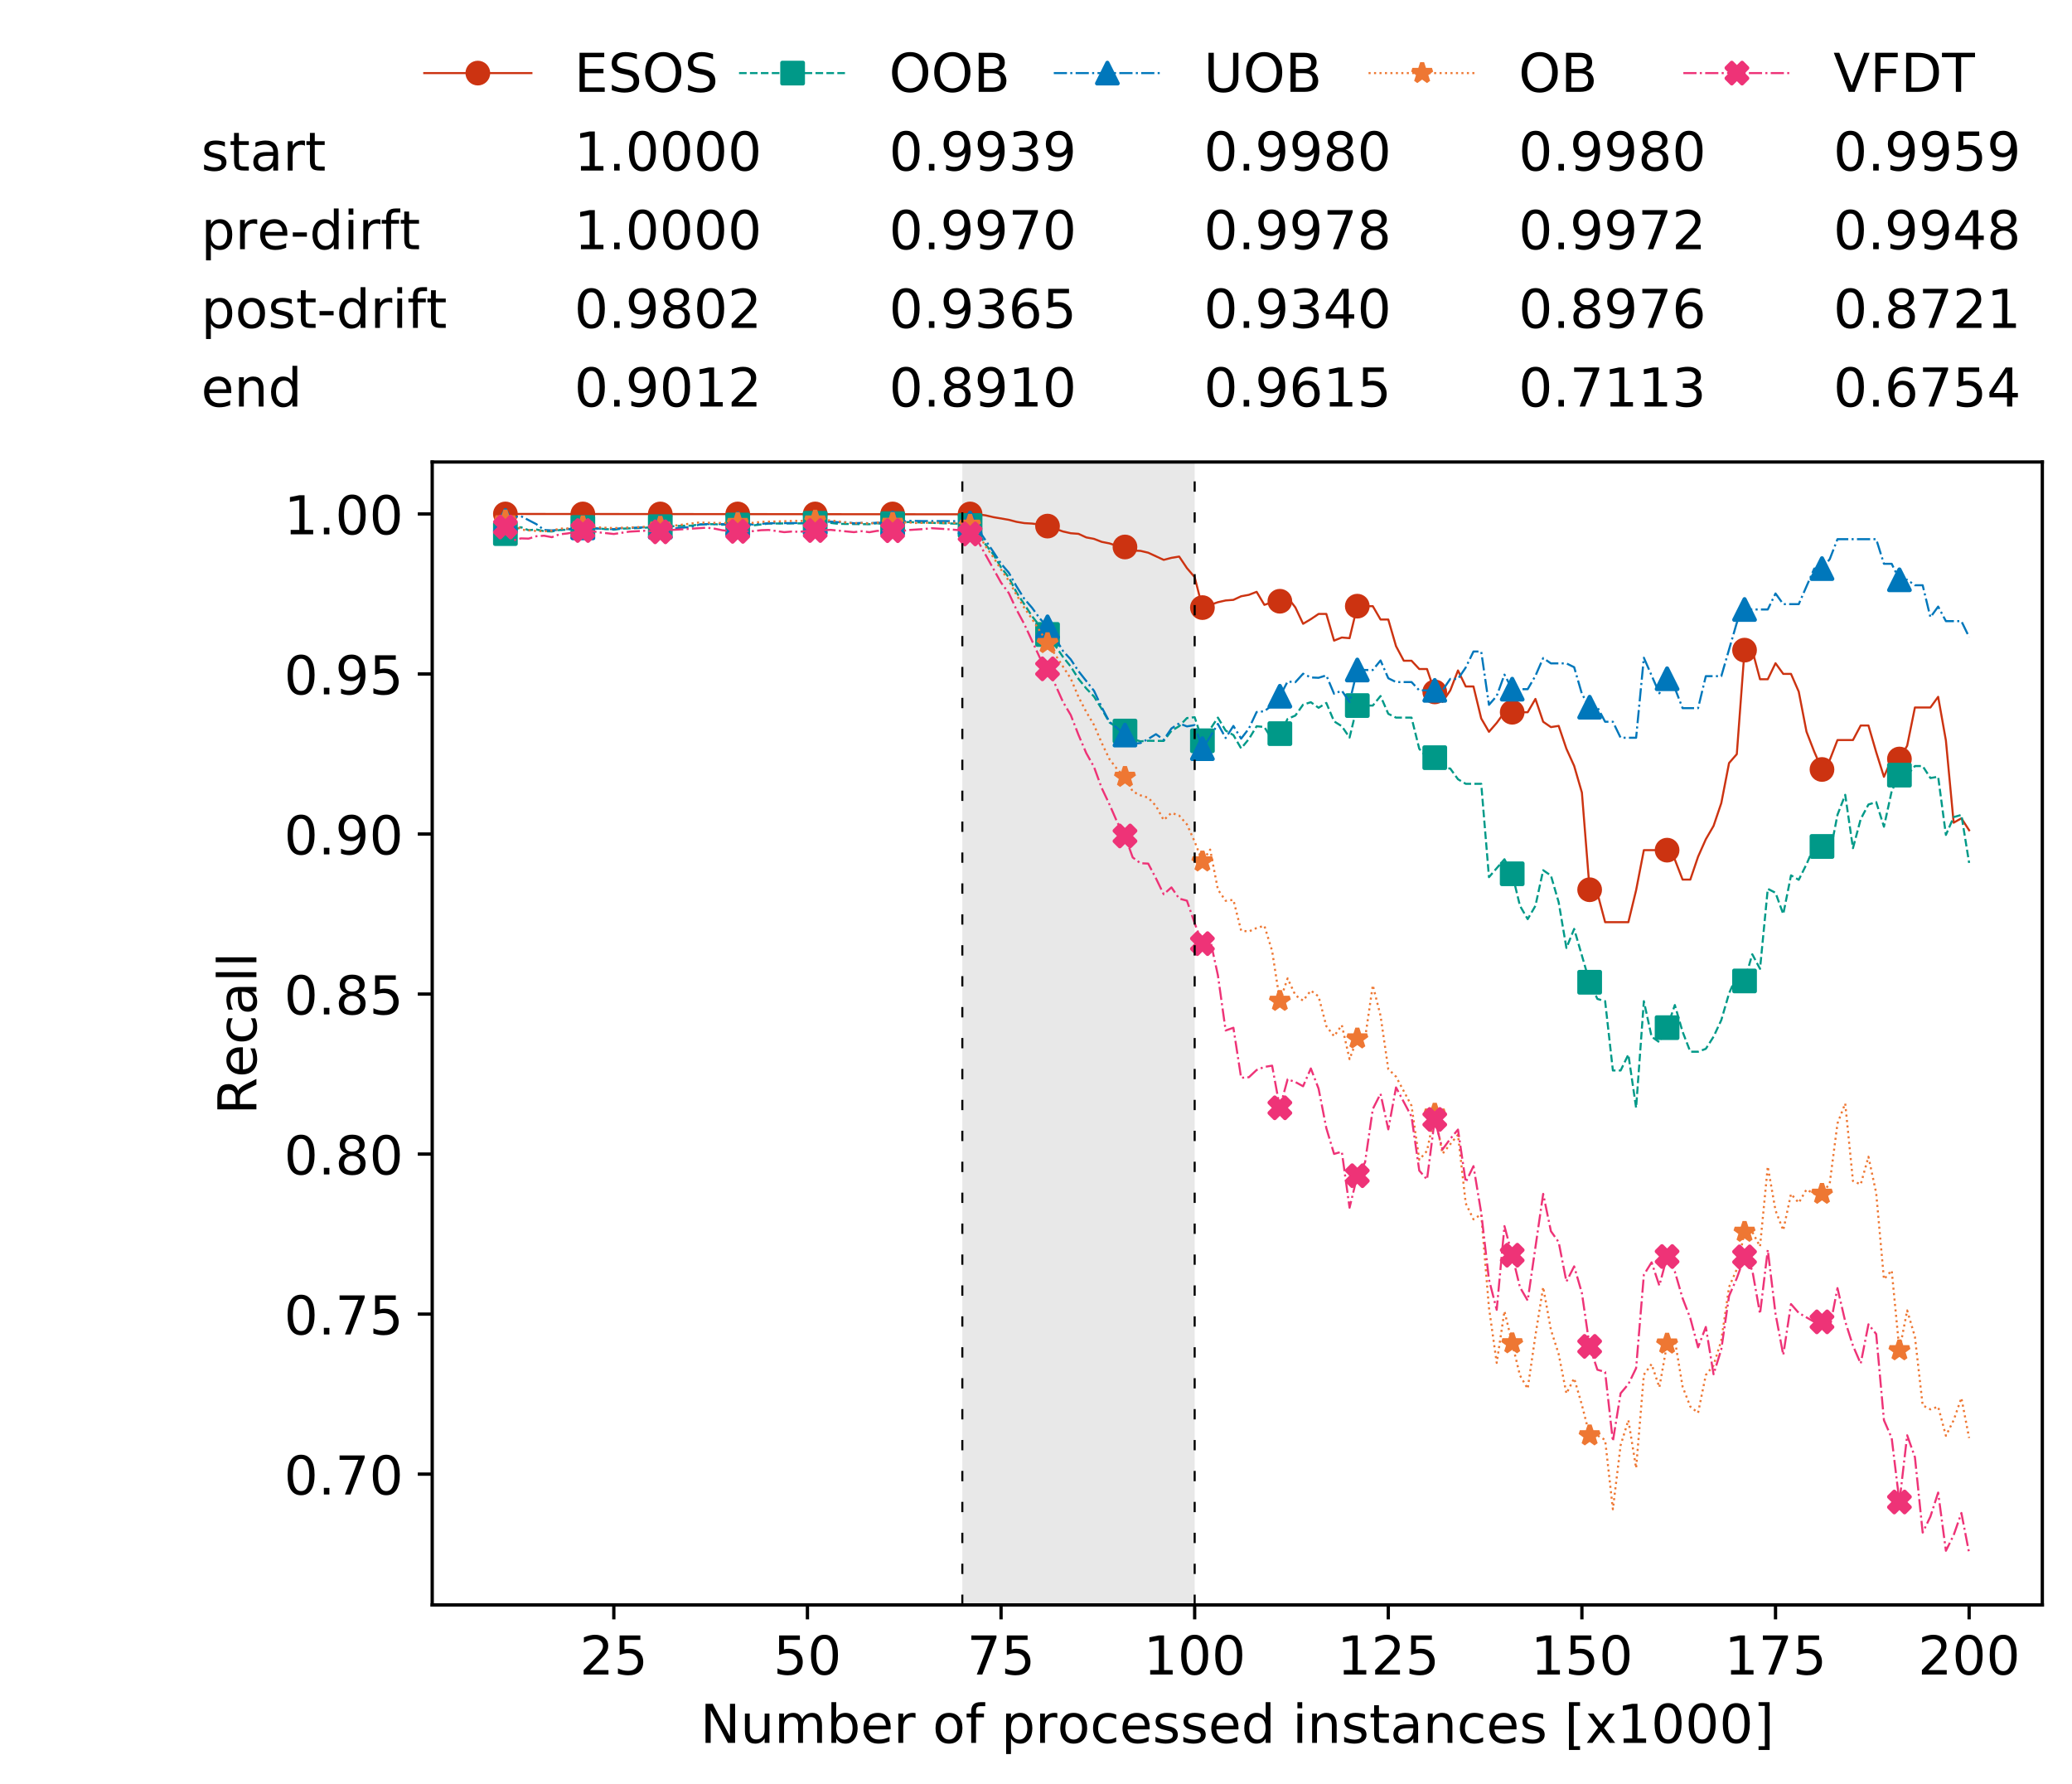 <?xml version="1.0" encoding="utf-8" standalone="no"?>
<!DOCTYPE svg PUBLIC "-//W3C//DTD SVG 1.1//EN"
  "http://www.w3.org/Graphics/SVG/1.1/DTD/svg11.dtd">
<!-- Created with matplotlib (https://matplotlib.org/) -->
<svg height="432.615pt" version="1.1" viewBox="0 0 502.65 432.615" width="502.65pt" xmlns="http://www.w3.org/2000/svg" xmlns:xlink="http://www.w3.org/1999/xlink">
 <defs>
  <style type="text/css">
*{stroke-linecap:butt;stroke-linejoin:round;white-space:pre;}
  </style>
 </defs>
 <g id="figure_1">
  <g id="patch_1">
   <path d="M 0 432.615 
L 502.65 432.615 
L 502.65 0 
L 0 0 
z
" style="fill:#ffffff;"/>
  </g>
  <g id="axes_1">
   <g id="patch_2">
    <path d="M 104.85 389.252 
L 495.45 389.252 
L 495.45 112.052 
L 104.85 112.052 
z
" style="fill:#ffffff;"/>
   </g>
   <g id="patch_3">
    <path clip-path="url(#pc17fd1d60b)" d="M 289.817 389.252 
L 289.817 112.052 
L 233.453 112.052 
L 233.453 389.252 
z
" style="fill:#d3d3d3;opacity:0.5;"/>
   </g>
   <g id="matplotlib.axis_1">
    <g id="xtick_1">
     <g id="line2d_1">
      <defs>
       <path d="M 0 0 
L 0 3.5 
" id="mfa2e2ef06a" style="stroke:#000000;stroke-width:0.8;"/>
      </defs>
      <g>
       <use style="stroke:#000000;stroke-width:0.8;" x="148.908" xlink:href="#mfa2e2ef06a" y="389.252"/>
      </g>
     </g>
     <g id="text_1">
      <!-- 25 -->
      <defs>
       <path d="M 19.188 8.297 
L 53.609 8.297 
L 53.609 0 
L 7.328 0 
L 7.328 8.297 
Q 12.938 14.109 22.625 23.891 
Q 32.328 33.688 34.812 36.531 
Q 39.547 41.844 41.422 45.531 
Q 43.312 49.219 43.312 52.781 
Q 43.312 58.594 39.234 62.25 
Q 35.156 65.922 28.609 65.922 
Q 23.969 65.922 18.812 64.312 
Q 13.672 62.703 7.812 59.422 
L 7.812 69.391 
Q 13.766 71.781 18.938 73 
Q 24.125 74.219 28.422 74.219 
Q 39.75 74.219 46.484 68.547 
Q 53.219 62.891 53.219 53.422 
Q 53.219 48.922 51.531 44.891 
Q 49.859 40.875 45.406 35.406 
Q 44.188 33.984 37.641 27.219 
Q 31.109 20.453 19.188 8.297 
z
" id="DejaVuSans-50"/>
       <path d="M 10.797 72.906 
L 49.516 72.906 
L 49.516 64.594 
L 19.828 64.594 
L 19.828 46.734 
Q 21.969 47.469 24.109 47.828 
Q 26.266 48.188 28.422 48.188 
Q 40.625 48.188 47.75 41.5 
Q 54.891 34.812 54.891 23.391 
Q 54.891 11.625 47.562 5.094 
Q 40.234 -1.422 26.906 -1.422 
Q 22.312 -1.422 17.547 -0.641 
Q 12.797 0.141 7.719 1.703 
L 7.719 11.625 
Q 12.109 9.234 16.797 8.062 
Q 21.484 6.891 26.703 6.891 
Q 35.156 6.891 40.078 11.328 
Q 45.016 15.766 45.016 23.391 
Q 45.016 31 40.078 35.438 
Q 35.156 39.891 26.703 39.891 
Q 22.75 39.891 18.812 39.016 
Q 14.891 38.141 10.797 36.281 
z
" id="DejaVuSans-53"/>
      </defs>
      <g transform="translate(140.636 406.13)scale(0.13 -0.13)">
       <use xlink:href="#DejaVuSans-50"/>
       <use x="63.623" xlink:href="#DejaVuSans-53"/>
      </g>
     </g>
    </g>
    <g id="xtick_2">
     <g id="line2d_2">
      <g>
       <use style="stroke:#000000;stroke-width:0.8;" x="195.877" xlink:href="#mfa2e2ef06a" y="389.252"/>
      </g>
     </g>
     <g id="text_2">
      <!-- 50 -->
      <defs>
       <path d="M 31.781 66.406 
Q 24.172 66.406 20.328 58.906 
Q 16.5 51.422 16.5 36.375 
Q 16.5 21.391 20.328 13.891 
Q 24.172 6.391 31.781 6.391 
Q 39.453 6.391 43.281 13.891 
Q 47.125 21.391 47.125 36.375 
Q 47.125 51.422 43.281 58.906 
Q 39.453 66.406 31.781 66.406 
z
M 31.781 74.219 
Q 44.047 74.219 50.516 64.516 
Q 56.984 54.828 56.984 36.375 
Q 56.984 17.969 50.516 8.266 
Q 44.047 -1.422 31.781 -1.422 
Q 19.531 -1.422 13.062 8.266 
Q 6.594 17.969 6.594 36.375 
Q 6.594 54.828 13.062 64.516 
Q 19.531 74.219 31.781 74.219 
z
" id="DejaVuSans-48"/>
      </defs>
      <g transform="translate(187.606 406.13)scale(0.13 -0.13)">
       <use xlink:href="#DejaVuSans-53"/>
       <use x="63.623" xlink:href="#DejaVuSans-48"/>
      </g>
     </g>
    </g>
    <g id="xtick_3">
     <g id="line2d_3">
      <g>
       <use style="stroke:#000000;stroke-width:0.8;" x="242.847" xlink:href="#mfa2e2ef06a" y="389.252"/>
      </g>
     </g>
     <g id="text_3">
      <!-- 75 -->
      <defs>
       <path d="M 8.203 72.906 
L 55.078 72.906 
L 55.078 68.703 
L 28.609 0 
L 18.312 0 
L 43.219 64.594 
L 8.203 64.594 
z
" id="DejaVuSans-55"/>
      </defs>
      <g transform="translate(234.576 406.13)scale(0.13 -0.13)">
       <use xlink:href="#DejaVuSans-55"/>
       <use x="63.623" xlink:href="#DejaVuSans-53"/>
      </g>
     </g>
    </g>
    <g id="xtick_4">
     <g id="line2d_4">
      <g>
       <use style="stroke:#000000;stroke-width:0.8;" x="289.817" xlink:href="#mfa2e2ef06a" y="389.252"/>
      </g>
     </g>
     <g id="text_4">
      <!-- 100 -->
      <defs>
       <path d="M 12.406 8.297 
L 28.516 8.297 
L 28.516 63.922 
L 10.984 60.406 
L 10.984 69.391 
L 28.422 72.906 
L 38.281 72.906 
L 38.281 8.297 
L 54.391 8.297 
L 54.391 0 
L 12.406 0 
z
" id="DejaVuSans-49"/>
      </defs>
      <g transform="translate(277.41 406.13)scale(0.13 -0.13)">
       <use xlink:href="#DejaVuSans-49"/>
       <use x="63.623" xlink:href="#DejaVuSans-48"/>
       <use x="127.246" xlink:href="#DejaVuSans-48"/>
      </g>
     </g>
    </g>
    <g id="xtick_5">
     <g id="line2d_5">
      <g>
       <use style="stroke:#000000;stroke-width:0.8;" x="336.786" xlink:href="#mfa2e2ef06a" y="389.252"/>
      </g>
     </g>
     <g id="text_5">
      <!-- 125 -->
      <g transform="translate(324.379 406.13)scale(0.13 -0.13)">
       <use xlink:href="#DejaVuSans-49"/>
       <use x="63.623" xlink:href="#DejaVuSans-50"/>
       <use x="127.246" xlink:href="#DejaVuSans-53"/>
      </g>
     </g>
    </g>
    <g id="xtick_6">
     <g id="line2d_6">
      <g>
       <use style="stroke:#000000;stroke-width:0.8;" x="383.756" xlink:href="#mfa2e2ef06a" y="389.252"/>
      </g>
     </g>
     <g id="text_6">
      <!-- 150 -->
      <g transform="translate(371.349 406.13)scale(0.13 -0.13)">
       <use xlink:href="#DejaVuSans-49"/>
       <use x="63.623" xlink:href="#DejaVuSans-53"/>
       <use x="127.246" xlink:href="#DejaVuSans-48"/>
      </g>
     </g>
    </g>
    <g id="xtick_7">
     <g id="line2d_7">
      <g>
       <use style="stroke:#000000;stroke-width:0.8;" x="430.726" xlink:href="#mfa2e2ef06a" y="389.252"/>
      </g>
     </g>
     <g id="text_7">
      <!-- 175 -->
      <g transform="translate(418.319 406.13)scale(0.13 -0.13)">
       <use xlink:href="#DejaVuSans-49"/>
       <use x="63.623" xlink:href="#DejaVuSans-55"/>
       <use x="127.246" xlink:href="#DejaVuSans-53"/>
      </g>
     </g>
    </g>
    <g id="xtick_8">
     <g id="line2d_8">
      <g>
       <use style="stroke:#000000;stroke-width:0.8;" x="477.695" xlink:href="#mfa2e2ef06a" y="389.252"/>
      </g>
     </g>
     <g id="text_8">
      <!-- 200 -->
      <g transform="translate(465.289 406.13)scale(0.13 -0.13)">
       <use xlink:href="#DejaVuSans-50"/>
       <use x="63.623" xlink:href="#DejaVuSans-48"/>
       <use x="127.246" xlink:href="#DejaVuSans-48"/>
      </g>
     </g>
    </g>
    <g id="text_9">
     <!-- Number of processed instances [x1000] -->
     <defs>
      <path d="M 9.812 72.906 
L 23.094 72.906 
L 55.422 11.922 
L 55.422 72.906 
L 64.984 72.906 
L 64.984 0 
L 51.703 0 
L 19.391 60.984 
L 19.391 0 
L 9.812 0 
z
" id="DejaVuSans-78"/>
      <path d="M 8.5 21.578 
L 8.5 54.688 
L 17.484 54.688 
L 17.484 21.922 
Q 17.484 14.156 20.5 10.266 
Q 23.531 6.391 29.594 6.391 
Q 36.859 6.391 41.078 11.031 
Q 45.312 15.672 45.312 23.688 
L 45.312 54.688 
L 54.297 54.688 
L 54.297 0 
L 45.312 0 
L 45.312 8.406 
Q 42.047 3.422 37.719 1 
Q 33.406 -1.422 27.688 -1.422 
Q 18.266 -1.422 13.375 4.438 
Q 8.5 10.297 8.5 21.578 
z
M 31.109 56 
z
" id="DejaVuSans-117"/>
      <path d="M 52 44.188 
Q 55.375 50.25 60.062 53.125 
Q 64.75 56 71.094 56 
Q 79.641 56 84.281 50.016 
Q 88.922 44.047 88.922 33.016 
L 88.922 0 
L 79.891 0 
L 79.891 32.719 
Q 79.891 40.578 77.094 44.375 
Q 74.312 48.188 68.609 48.188 
Q 61.625 48.188 57.562 43.547 
Q 53.516 38.922 53.516 30.906 
L 53.516 0 
L 44.484 0 
L 44.484 32.719 
Q 44.484 40.625 41.703 44.406 
Q 38.922 48.188 33.109 48.188 
Q 26.219 48.188 22.156 43.531 
Q 18.109 38.875 18.109 30.906 
L 18.109 0 
L 9.078 0 
L 9.078 54.688 
L 18.109 54.688 
L 18.109 46.188 
Q 21.188 51.219 25.484 53.609 
Q 29.781 56 35.688 56 
Q 41.656 56 45.828 52.969 
Q 50 49.953 52 44.188 
z
" id="DejaVuSans-109"/>
      <path d="M 48.688 27.297 
Q 48.688 37.203 44.609 42.844 
Q 40.531 48.484 33.406 48.484 
Q 26.266 48.484 22.188 42.844 
Q 18.109 37.203 18.109 27.297 
Q 18.109 17.391 22.188 11.75 
Q 26.266 6.109 33.406 6.109 
Q 40.531 6.109 44.609 11.75 
Q 48.688 17.391 48.688 27.297 
z
M 18.109 46.391 
Q 20.953 51.266 25.266 53.625 
Q 29.594 56 35.594 56 
Q 45.562 56 51.781 48.094 
Q 58.016 40.188 58.016 27.297 
Q 58.016 14.406 51.781 6.484 
Q 45.562 -1.422 35.594 -1.422 
Q 29.594 -1.422 25.266 0.953 
Q 20.953 3.328 18.109 8.203 
L 18.109 0 
L 9.078 0 
L 9.078 75.984 
L 18.109 75.984 
z
" id="DejaVuSans-98"/>
      <path d="M 56.203 29.594 
L 56.203 25.203 
L 14.891 25.203 
Q 15.484 15.922 20.484 11.062 
Q 25.484 6.203 34.422 6.203 
Q 39.594 6.203 44.453 7.469 
Q 49.312 8.734 54.109 11.281 
L 54.109 2.781 
Q 49.266 0.734 44.188 -0.344 
Q 39.109 -1.422 33.891 -1.422 
Q 20.797 -1.422 13.156 6.188 
Q 5.516 13.812 5.516 26.812 
Q 5.516 40.234 12.766 48.109 
Q 20.016 56 32.328 56 
Q 43.359 56 49.781 48.891 
Q 56.203 41.797 56.203 29.594 
z
M 47.219 32.234 
Q 47.125 39.594 43.094 43.984 
Q 39.062 48.391 32.422 48.391 
Q 24.906 48.391 20.391 44.141 
Q 15.875 39.891 15.188 32.172 
z
" id="DejaVuSans-101"/>
      <path d="M 41.109 46.297 
Q 39.594 47.172 37.812 47.578 
Q 36.031 48 33.891 48 
Q 26.266 48 22.188 43.047 
Q 18.109 38.094 18.109 28.812 
L 18.109 0 
L 9.078 0 
L 9.078 54.688 
L 18.109 54.688 
L 18.109 46.188 
Q 20.953 51.172 25.484 53.578 
Q 30.031 56 36.531 56 
Q 37.453 56 38.578 55.875 
Q 39.703 55.766 41.062 55.516 
z
" id="DejaVuSans-114"/>
      <path id="DejaVuSans-32"/>
      <path d="M 30.609 48.391 
Q 23.391 48.391 19.188 42.75 
Q 14.984 37.109 14.984 27.297 
Q 14.984 17.484 19.156 11.844 
Q 23.344 6.203 30.609 6.203 
Q 37.797 6.203 41.984 11.859 
Q 46.188 17.531 46.188 27.297 
Q 46.188 37.016 41.984 42.703 
Q 37.797 48.391 30.609 48.391 
z
M 30.609 56 
Q 42.328 56 49.016 48.375 
Q 55.719 40.766 55.719 27.297 
Q 55.719 13.875 49.016 6.219 
Q 42.328 -1.422 30.609 -1.422 
Q 18.844 -1.422 12.172 6.219 
Q 5.516 13.875 5.516 27.297 
Q 5.516 40.766 12.172 48.375 
Q 18.844 56 30.609 56 
z
" id="DejaVuSans-111"/>
      <path d="M 37.109 75.984 
L 37.109 68.5 
L 28.516 68.5 
Q 23.688 68.5 21.797 66.547 
Q 19.922 64.594 19.922 59.516 
L 19.922 54.688 
L 34.719 54.688 
L 34.719 47.703 
L 19.922 47.703 
L 19.922 0 
L 10.891 0 
L 10.891 47.703 
L 2.297 47.703 
L 2.297 54.688 
L 10.891 54.688 
L 10.891 58.5 
Q 10.891 67.625 15.141 71.797 
Q 19.391 75.984 28.609 75.984 
z
" id="DejaVuSans-102"/>
      <path d="M 18.109 8.203 
L 18.109 -20.797 
L 9.078 -20.797 
L 9.078 54.688 
L 18.109 54.688 
L 18.109 46.391 
Q 20.953 51.266 25.266 53.625 
Q 29.594 56 35.594 56 
Q 45.562 56 51.781 48.094 
Q 58.016 40.188 58.016 27.297 
Q 58.016 14.406 51.781 6.484 
Q 45.562 -1.422 35.594 -1.422 
Q 29.594 -1.422 25.266 0.953 
Q 20.953 3.328 18.109 8.203 
z
M 48.688 27.297 
Q 48.688 37.203 44.609 42.844 
Q 40.531 48.484 33.406 48.484 
Q 26.266 48.484 22.188 42.844 
Q 18.109 37.203 18.109 27.297 
Q 18.109 17.391 22.188 11.75 
Q 26.266 6.109 33.406 6.109 
Q 40.531 6.109 44.609 11.75 
Q 48.688 17.391 48.688 27.297 
z
" id="DejaVuSans-112"/>
      <path d="M 48.781 52.594 
L 48.781 44.188 
Q 44.969 46.297 41.141 47.344 
Q 37.312 48.391 33.406 48.391 
Q 24.656 48.391 19.812 42.844 
Q 14.984 37.312 14.984 27.297 
Q 14.984 17.281 19.812 11.734 
Q 24.656 6.203 33.406 6.203 
Q 37.312 6.203 41.141 7.25 
Q 44.969 8.297 48.781 10.406 
L 48.781 2.094 
Q 45.016 0.344 40.984 -0.531 
Q 36.969 -1.422 32.422 -1.422 
Q 20.062 -1.422 12.781 6.344 
Q 5.516 14.109 5.516 27.297 
Q 5.516 40.672 12.859 48.328 
Q 20.219 56 33.016 56 
Q 37.156 56 41.109 55.141 
Q 45.062 54.297 48.781 52.594 
z
" id="DejaVuSans-99"/>
      <path d="M 44.281 53.078 
L 44.281 44.578 
Q 40.484 46.531 36.375 47.5 
Q 32.281 48.484 27.875 48.484 
Q 21.188 48.484 17.844 46.438 
Q 14.5 44.391 14.5 40.281 
Q 14.5 37.156 16.891 35.375 
Q 19.281 33.594 26.516 31.984 
L 29.594 31.297 
Q 39.156 29.25 43.188 25.516 
Q 47.219 21.781 47.219 15.094 
Q 47.219 7.469 41.188 3.016 
Q 35.156 -1.422 24.609 -1.422 
Q 20.219 -1.422 15.453 -0.562 
Q 10.688 0.297 5.422 2 
L 5.422 11.281 
Q 10.406 8.688 15.234 7.391 
Q 20.062 6.109 24.812 6.109 
Q 31.156 6.109 34.562 8.281 
Q 37.984 10.453 37.984 14.406 
Q 37.984 18.062 35.516 20.016 
Q 33.062 21.969 24.703 23.781 
L 21.578 24.516 
Q 13.234 26.266 9.516 29.906 
Q 5.812 33.547 5.812 39.891 
Q 5.812 47.609 11.281 51.797 
Q 16.75 56 26.812 56 
Q 31.781 56 36.172 55.266 
Q 40.578 54.547 44.281 53.078 
z
" id="DejaVuSans-115"/>
      <path d="M 45.406 46.391 
L 45.406 75.984 
L 54.391 75.984 
L 54.391 0 
L 45.406 0 
L 45.406 8.203 
Q 42.578 3.328 38.25 0.953 
Q 33.938 -1.422 27.875 -1.422 
Q 17.969 -1.422 11.734 6.484 
Q 5.516 14.406 5.516 27.297 
Q 5.516 40.188 11.734 48.094 
Q 17.969 56 27.875 56 
Q 33.938 56 38.25 53.625 
Q 42.578 51.266 45.406 46.391 
z
M 14.797 27.297 
Q 14.797 17.391 18.875 11.75 
Q 22.953 6.109 30.078 6.109 
Q 37.203 6.109 41.297 11.75 
Q 45.406 17.391 45.406 27.297 
Q 45.406 37.203 41.297 42.844 
Q 37.203 48.484 30.078 48.484 
Q 22.953 48.484 18.875 42.844 
Q 14.797 37.203 14.797 27.297 
z
" id="DejaVuSans-100"/>
      <path d="M 9.422 54.688 
L 18.406 54.688 
L 18.406 0 
L 9.422 0 
z
M 9.422 75.984 
L 18.406 75.984 
L 18.406 64.594 
L 9.422 64.594 
z
" id="DejaVuSans-105"/>
      <path d="M 54.891 33.016 
L 54.891 0 
L 45.906 0 
L 45.906 32.719 
Q 45.906 40.484 42.875 44.328 
Q 39.844 48.188 33.797 48.188 
Q 26.516 48.188 22.312 43.547 
Q 18.109 38.922 18.109 30.906 
L 18.109 0 
L 9.078 0 
L 9.078 54.688 
L 18.109 54.688 
L 18.109 46.188 
Q 21.344 51.125 25.703 53.562 
Q 30.078 56 35.797 56 
Q 45.219 56 50.047 50.172 
Q 54.891 44.344 54.891 33.016 
z
" id="DejaVuSans-110"/>
      <path d="M 18.312 70.219 
L 18.312 54.688 
L 36.812 54.688 
L 36.812 47.703 
L 18.312 47.703 
L 18.312 18.016 
Q 18.312 11.328 20.141 9.422 
Q 21.969 7.516 27.594 7.516 
L 36.812 7.516 
L 36.812 0 
L 27.594 0 
Q 17.188 0 13.234 3.875 
Q 9.281 7.766 9.281 18.016 
L 9.281 47.703 
L 2.688 47.703 
L 2.688 54.688 
L 9.281 54.688 
L 9.281 70.219 
z
" id="DejaVuSans-116"/>
      <path d="M 34.281 27.484 
Q 23.391 27.484 19.188 25 
Q 14.984 22.516 14.984 16.5 
Q 14.984 11.719 18.141 8.906 
Q 21.297 6.109 26.703 6.109 
Q 34.188 6.109 38.703 11.406 
Q 43.219 16.703 43.219 25.484 
L 43.219 27.484 
z
M 52.203 31.203 
L 52.203 0 
L 43.219 0 
L 43.219 8.297 
Q 40.141 3.328 35.547 0.953 
Q 30.953 -1.422 24.312 -1.422 
Q 15.922 -1.422 10.953 3.297 
Q 6 8.016 6 15.922 
Q 6 25.141 12.172 29.828 
Q 18.359 34.516 30.609 34.516 
L 43.219 34.516 
L 43.219 35.406 
Q 43.219 41.609 39.141 45 
Q 35.062 48.391 27.688 48.391 
Q 23 48.391 18.547 47.266 
Q 14.109 46.141 10.016 43.891 
L 10.016 52.203 
Q 14.938 54.109 19.578 55.047 
Q 24.219 56 28.609 56 
Q 40.484 56 46.344 49.844 
Q 52.203 43.703 52.203 31.203 
z
" id="DejaVuSans-97"/>
      <path d="M 8.594 75.984 
L 29.297 75.984 
L 29.297 69 
L 17.578 69 
L 17.578 -6.203 
L 29.297 -6.203 
L 29.297 -13.188 
L 8.594 -13.188 
z
" id="DejaVuSans-91"/>
      <path d="M 54.891 54.688 
L 35.109 28.078 
L 55.906 0 
L 45.312 0 
L 29.391 21.484 
L 13.484 0 
L 2.875 0 
L 24.125 28.609 
L 4.688 54.688 
L 15.281 54.688 
L 29.781 35.203 
L 44.281 54.688 
z
" id="DejaVuSans-120"/>
      <path d="M 30.422 75.984 
L 30.422 -13.188 
L 9.719 -13.188 
L 9.719 -6.203 
L 21.391 -6.203 
L 21.391 69 
L 9.719 69 
L 9.719 75.984 
z
" id="DejaVuSans-93"/>
     </defs>
     <g transform="translate(169.881 422.711)scale(0.13 -0.13)">
      <use xlink:href="#DejaVuSans-78"/>
      <use x="74.805" xlink:href="#DejaVuSans-117"/>
      <use x="138.184" xlink:href="#DejaVuSans-109"/>
      <use x="235.596" xlink:href="#DejaVuSans-98"/>
      <use x="299.072" xlink:href="#DejaVuSans-101"/>
      <use x="360.596" xlink:href="#DejaVuSans-114"/>
      <use x="401.709" xlink:href="#DejaVuSans-32"/>
      <use x="433.496" xlink:href="#DejaVuSans-111"/>
      <use x="494.678" xlink:href="#DejaVuSans-102"/>
      <use x="529.883" xlink:href="#DejaVuSans-32"/>
      <use x="561.67" xlink:href="#DejaVuSans-112"/>
      <use x="625.146" xlink:href="#DejaVuSans-114"/>
      <use x="666.229" xlink:href="#DejaVuSans-111"/>
      <use x="727.41" xlink:href="#DejaVuSans-99"/>
      <use x="782.391" xlink:href="#DejaVuSans-101"/>
      <use x="843.914" xlink:href="#DejaVuSans-115"/>
      <use x="896.014" xlink:href="#DejaVuSans-115"/>
      <use x="948.113" xlink:href="#DejaVuSans-101"/>
      <use x="1009.637" xlink:href="#DejaVuSans-100"/>
      <use x="1073.113" xlink:href="#DejaVuSans-32"/>
      <use x="1104.9" xlink:href="#DejaVuSans-105"/>
      <use x="1132.684" xlink:href="#DejaVuSans-110"/>
      <use x="1196.062" xlink:href="#DejaVuSans-115"/>
      <use x="1248.162" xlink:href="#DejaVuSans-116"/>
      <use x="1287.371" xlink:href="#DejaVuSans-97"/>
      <use x="1348.65" xlink:href="#DejaVuSans-110"/>
      <use x="1412.029" xlink:href="#DejaVuSans-99"/>
      <use x="1467.01" xlink:href="#DejaVuSans-101"/>
      <use x="1528.533" xlink:href="#DejaVuSans-115"/>
      <use x="1580.633" xlink:href="#DejaVuSans-32"/>
      <use x="1612.42" xlink:href="#DejaVuSans-91"/>
      <use x="1651.434" xlink:href="#DejaVuSans-120"/>
      <use x="1710.613" xlink:href="#DejaVuSans-49"/>
      <use x="1774.236" xlink:href="#DejaVuSans-48"/>
      <use x="1837.859" xlink:href="#DejaVuSans-48"/>
      <use x="1901.482" xlink:href="#DejaVuSans-48"/>
      <use x="1965.105" xlink:href="#DejaVuSans-93"/>
     </g>
    </g>
   </g>
   <g id="matplotlib.axis_2">
    <g id="ytick_1">
     <g id="line2d_9">
      <defs>
       <path d="M 0 0 
L -3.5 0 
" id="m0b6376fc68" style="stroke:#000000;stroke-width:0.8;"/>
      </defs>
      <g>
       <use style="stroke:#000000;stroke-width:0.8;" x="104.85" xlink:href="#m0b6376fc68" y="357.527"/>
      </g>
     </g>
     <g id="text_10">
      <!-- 0.70 -->
      <defs>
       <path d="M 10.688 12.406 
L 21 12.406 
L 21 0 
L 10.688 0 
z
" id="DejaVuSans-46"/>
      </defs>
      <g transform="translate(68.905 362.466)scale(0.13 -0.13)">
       <use xlink:href="#DejaVuSans-48"/>
       <use x="63.623" xlink:href="#DejaVuSans-46"/>
       <use x="95.41" xlink:href="#DejaVuSans-55"/>
       <use x="159.033" xlink:href="#DejaVuSans-48"/>
      </g>
     </g>
    </g>
    <g id="ytick_2">
     <g id="line2d_10">
      <g>
       <use style="stroke:#000000;stroke-width:0.8;" x="104.85" xlink:href="#m0b6376fc68" y="318.715"/>
      </g>
     </g>
     <g id="text_11">
      <!-- 0.75 -->
      <g transform="translate(68.905 323.654)scale(0.13 -0.13)">
       <use xlink:href="#DejaVuSans-48"/>
       <use x="63.623" xlink:href="#DejaVuSans-46"/>
       <use x="95.41" xlink:href="#DejaVuSans-55"/>
       <use x="159.033" xlink:href="#DejaVuSans-53"/>
      </g>
     </g>
    </g>
    <g id="ytick_3">
     <g id="line2d_11">
      <g>
       <use style="stroke:#000000;stroke-width:0.8;" x="104.85" xlink:href="#m0b6376fc68" y="279.902"/>
      </g>
     </g>
     <g id="text_12">
      <!-- 0.80 -->
      <defs>
       <path d="M 31.781 34.625 
Q 24.75 34.625 20.719 30.859 
Q 16.703 27.094 16.703 20.516 
Q 16.703 13.922 20.719 10.156 
Q 24.75 6.391 31.781 6.391 
Q 38.812 6.391 42.859 10.172 
Q 46.922 13.969 46.922 20.516 
Q 46.922 27.094 42.891 30.859 
Q 38.875 34.625 31.781 34.625 
z
M 21.922 38.812 
Q 15.578 40.375 12.031 44.719 
Q 8.5 49.078 8.5 55.328 
Q 8.5 64.062 14.719 69.141 
Q 20.953 74.219 31.781 74.219 
Q 42.672 74.219 48.875 69.141 
Q 55.078 64.062 55.078 55.328 
Q 55.078 49.078 51.531 44.719 
Q 48 40.375 41.703 38.812 
Q 48.828 37.156 52.797 32.312 
Q 56.781 27.484 56.781 20.516 
Q 56.781 9.906 50.312 4.234 
Q 43.844 -1.422 31.781 -1.422 
Q 19.734 -1.422 13.25 4.234 
Q 6.781 9.906 6.781 20.516 
Q 6.781 27.484 10.781 32.312 
Q 14.797 37.156 21.922 38.812 
z
M 18.312 54.391 
Q 18.312 48.734 21.844 45.562 
Q 25.391 42.391 31.781 42.391 
Q 38.141 42.391 41.719 45.562 
Q 45.312 48.734 45.312 54.391 
Q 45.312 60.062 41.719 63.234 
Q 38.141 66.406 31.781 66.406 
Q 25.391 66.406 21.844 63.234 
Q 18.312 60.062 18.312 54.391 
z
" id="DejaVuSans-56"/>
      </defs>
      <g transform="translate(68.905 284.841)scale(0.13 -0.13)">
       <use xlink:href="#DejaVuSans-48"/>
       <use x="63.623" xlink:href="#DejaVuSans-46"/>
       <use x="95.41" xlink:href="#DejaVuSans-56"/>
       <use x="159.033" xlink:href="#DejaVuSans-48"/>
      </g>
     </g>
    </g>
    <g id="ytick_4">
     <g id="line2d_12">
      <g>
       <use style="stroke:#000000;stroke-width:0.8;" x="104.85" xlink:href="#m0b6376fc68" y="241.09"/>
      </g>
     </g>
     <g id="text_13">
      <!-- 0.85 -->
      <g transform="translate(68.905 246.029)scale(0.13 -0.13)">
       <use xlink:href="#DejaVuSans-48"/>
       <use x="63.623" xlink:href="#DejaVuSans-46"/>
       <use x="95.41" xlink:href="#DejaVuSans-56"/>
       <use x="159.033" xlink:href="#DejaVuSans-53"/>
      </g>
     </g>
    </g>
    <g id="ytick_5">
     <g id="line2d_13">
      <g>
       <use style="stroke:#000000;stroke-width:0.8;" x="104.85" xlink:href="#m0b6376fc68" y="202.277"/>
      </g>
     </g>
     <g id="text_14">
      <!-- 0.90 -->
      <defs>
       <path d="M 10.984 1.516 
L 10.984 10.5 
Q 14.703 8.734 18.5 7.812 
Q 22.312 6.891 25.984 6.891 
Q 35.75 6.891 40.891 13.453 
Q 46.047 20.016 46.781 33.406 
Q 43.953 29.203 39.594 26.953 
Q 35.25 24.703 29.984 24.703 
Q 19.047 24.703 12.672 31.312 
Q 6.297 37.938 6.297 49.422 
Q 6.297 60.641 12.938 67.422 
Q 19.578 74.219 30.609 74.219 
Q 43.266 74.219 49.922 64.516 
Q 56.594 54.828 56.594 36.375 
Q 56.594 19.141 48.406 8.859 
Q 40.234 -1.422 26.422 -1.422 
Q 22.703 -1.422 18.891 -0.688 
Q 15.094 0.047 10.984 1.516 
z
M 30.609 32.422 
Q 37.25 32.422 41.125 36.953 
Q 45.016 41.5 45.016 49.422 
Q 45.016 57.281 41.125 61.844 
Q 37.25 66.406 30.609 66.406 
Q 23.969 66.406 20.094 61.844 
Q 16.219 57.281 16.219 49.422 
Q 16.219 41.5 20.094 36.953 
Q 23.969 32.422 30.609 32.422 
z
" id="DejaVuSans-57"/>
      </defs>
      <g transform="translate(68.905 207.216)scale(0.13 -0.13)">
       <use xlink:href="#DejaVuSans-48"/>
       <use x="63.623" xlink:href="#DejaVuSans-46"/>
       <use x="95.41" xlink:href="#DejaVuSans-57"/>
       <use x="159.033" xlink:href="#DejaVuSans-48"/>
      </g>
     </g>
    </g>
    <g id="ytick_6">
     <g id="line2d_14">
      <g>
       <use style="stroke:#000000;stroke-width:0.8;" x="104.85" xlink:href="#m0b6376fc68" y="163.464"/>
      </g>
     </g>
     <g id="text_15">
      <!-- 0.95 -->
      <g transform="translate(68.905 168.403)scale(0.13 -0.13)">
       <use xlink:href="#DejaVuSans-48"/>
       <use x="63.623" xlink:href="#DejaVuSans-46"/>
       <use x="95.41" xlink:href="#DejaVuSans-57"/>
       <use x="159.033" xlink:href="#DejaVuSans-53"/>
      </g>
     </g>
    </g>
    <g id="ytick_7">
     <g id="line2d_15">
      <g>
       <use style="stroke:#000000;stroke-width:0.8;" x="104.85" xlink:href="#m0b6376fc68" y="124.652"/>
      </g>
     </g>
     <g id="text_16">
      <!-- 1.00 -->
      <g transform="translate(68.905 129.591)scale(0.13 -0.13)">
       <use xlink:href="#DejaVuSans-49"/>
       <use x="63.623" xlink:href="#DejaVuSans-46"/>
       <use x="95.41" xlink:href="#DejaVuSans-48"/>
       <use x="159.033" xlink:href="#DejaVuSans-48"/>
      </g>
     </g>
    </g>
    <g id="text_17">
     <!-- Recall -->
     <defs>
      <path d="M 44.391 34.188 
Q 47.562 33.109 50.562 29.594 
Q 53.562 26.078 56.594 19.922 
L 66.609 0 
L 56 0 
L 46.688 18.703 
Q 43.062 26.031 39.672 28.422 
Q 36.281 30.812 30.422 30.812 
L 19.672 30.812 
L 19.672 0 
L 9.812 0 
L 9.812 72.906 
L 32.078 72.906 
Q 44.578 72.906 50.734 67.672 
Q 56.891 62.453 56.891 51.906 
Q 56.891 45.016 53.688 40.469 
Q 50.484 35.938 44.391 34.188 
z
M 19.672 64.797 
L 19.672 38.922 
L 32.078 38.922 
Q 39.203 38.922 42.844 42.219 
Q 46.484 45.516 46.484 51.906 
Q 46.484 58.297 42.844 61.547 
Q 39.203 64.797 32.078 64.797 
z
" id="DejaVuSans-82"/>
      <path d="M 9.422 75.984 
L 18.406 75.984 
L 18.406 0 
L 9.422 0 
z
" id="DejaVuSans-108"/>
     </defs>
     <g transform="translate(62.201 270.333)rotate(-90)scale(0.13 -0.13)">
      <use xlink:href="#DejaVuSans-82"/>
      <use x="69.42" xlink:href="#DejaVuSans-101"/>
      <use x="130.943" xlink:href="#DejaVuSans-99"/>
      <use x="185.924" xlink:href="#DejaVuSans-97"/>
      <use x="247.203" xlink:href="#DejaVuSans-108"/>
      <use x="274.986" xlink:href="#DejaVuSans-108"/>
     </g>
    </g>
   </g>
   <g id="line2d_16"/>
   <g id="line2d_17"/>
   <g id="line2d_18"/>
   <g id="line2d_19"/>
   <g id="line2d_20"/>
   <g id="line2d_21">
    <path clip-path="url(#pc17fd1d60b)" d="M 122.605 124.652 
L 237.211 124.737 
L 239.089 124.992 
L 240.968 125.426 
L 244.726 126.072 
L 246.605 126.562 
L 248.483 126.876 
L 250.362 126.984 
L 252.241 127.213 
L 254.12 127.596 
L 257.877 128.903 
L 259.756 129.327 
L 261.635 129.473 
L 263.514 130.342 
L 265.392 130.692 
L 267.271 131.421 
L 269.15 131.792 
L 271.029 132.421 
L 272.908 132.663 
L 274.786 133.53 
L 276.665 133.601 
L 278.544 134.049 
L 282.302 135.788 
L 284.18 135.298 
L 286.059 134.985 
L 287.938 137.787 
L 289.817 139.984 
L 291.695 147.363 
L 295.453 146.056 
L 297.332 145.633 
L 299.211 145.486 
L 301.089 144.617 
L 302.968 144.268 
L 304.847 143.539 
L 306.726 146.696 
L 308.605 146.066 
L 310.483 145.825 
L 312.362 144.873 
L 314.241 147.319 
L 316.12 151.289 
L 317.998 150.169 
L 319.877 148.903 
L 321.756 148.903 
L 323.635 155.372 
L 325.514 154.617 
L 327.392 154.779 
L 329.271 147.017 
L 333.029 147.017 
L 334.908 150.251 
L 336.786 150.251 
L 338.665 156.72 
L 340.544 160.248 
L 342.423 160.248 
L 344.302 162.264 
L 346.18 162.264 
L 348.059 167.809 
L 349.938 170.235 
L 351.817 167.463 
L 353.695 162.611 
L 355.574 166.492 
L 357.453 166.492 
L 359.332 174.255 
L 361.211 177.489 
L 363.089 175.333 
L 364.968 172.745 
L 370.605 172.745 
L 372.483 169.511 
L 374.362 175.056 
L 376.241 176.349 
L 378.12 176.055 
L 379.998 181.6 
L 381.877 185.759 
L 383.756 192.227 
L 385.635 215.792 
L 387.514 216.601 
L 389.392 223.658 
L 395.029 223.658 
L 396.908 215.895 
L 398.786 206.192 
L 404.423 206.192 
L 406.302 208.475 
L 408.18 213.327 
L 410.059 213.327 
L 411.938 207.782 
L 413.817 203.548 
L 415.695 200.313 
L 417.574 194.769 
L 419.453 185.066 
L 421.332 182.909 
L 423.211 157.681 
L 425.089 157.681 
L 426.968 164.738 
L 428.847 164.738 
L 430.726 160.857 
L 432.605 163.444 
L 434.483 163.444 
L 436.362 167.757 
L 438.241 177.46 
L 440.12 182.311 
L 441.998 186.624 
L 443.877 184.341 
L 445.756 179.489 
L 449.514 179.489 
L 451.392 175.961 
L 453.271 175.961 
L 455.15 182.43 
L 457.029 188.401 
L 458.908 184.088 
L 460.786 184.088 
L 462.665 180.854 
L 464.544 171.592 
L 468.302 171.592 
L 470.18 169.004 
L 472.059 179.59 
L 473.938 199.535 
L 475.817 198.457 
L 477.695 201.368 
L 477.695 201.368 
" style="fill:none;stroke:#cc3311;stroke-linecap:square;stroke-width:0.5;"/>
    <defs>
     <path d="M 0 2.5 
C 0.663 2.5 1.299 2.237 1.768 1.768 
C 2.237 1.299 2.5 0.663 2.5 0 
C 2.5 -0.663 2.237 -1.299 1.768 -1.768 
C 1.299 -2.237 0.663 -2.5 0 -2.5 
C -0.663 -2.5 -1.299 -2.237 -1.768 -1.768 
C -2.237 -1.299 -2.5 -0.663 -2.5 0 
C -2.5 0.663 -2.237 1.299 -1.768 1.768 
C -1.299 2.237 -0.663 2.5 0 2.5 
z
" id="mec62efd1ef" style="stroke:#cc3311;"/>
    </defs>
    <g clip-path="url(#pc17fd1d60b)">
     <use style="fill:#cc3311;stroke:#cc3311;" x="122.605" xlink:href="#mec62efd1ef" y="124.652"/>
     <use style="fill:#cc3311;stroke:#cc3311;" x="141.392" xlink:href="#mec62efd1ef" y="124.652"/>
     <use style="fill:#cc3311;stroke:#cc3311;" x="160.18" xlink:href="#mec62efd1ef" y="124.652"/>
     <use style="fill:#cc3311;stroke:#cc3311;" x="178.968" xlink:href="#mec62efd1ef" y="124.652"/>
     <use style="fill:#cc3311;stroke:#cc3311;" x="197.756" xlink:href="#mec62efd1ef" y="124.652"/>
     <use style="fill:#cc3311;stroke:#cc3311;" x="216.544" xlink:href="#mec62efd1ef" y="124.652"/>
     <use style="fill:#cc3311;stroke:#cc3311;" x="235.332" xlink:href="#mec62efd1ef" y="124.652"/>
     <use style="fill:#cc3311;stroke:#cc3311;" x="254.12" xlink:href="#mec62efd1ef" y="127.596"/>
     <use style="fill:#cc3311;stroke:#cc3311;" x="272.908" xlink:href="#mec62efd1ef" y="132.663"/>
     <use style="fill:#cc3311;stroke:#cc3311;" x="291.695" xlink:href="#mec62efd1ef" y="147.363"/>
     <use style="fill:#cc3311;stroke:#cc3311;" x="310.483" xlink:href="#mec62efd1ef" y="145.825"/>
     <use style="fill:#cc3311;stroke:#cc3311;" x="329.271" xlink:href="#mec62efd1ef" y="147.017"/>
     <use style="fill:#cc3311;stroke:#cc3311;" x="348.059" xlink:href="#mec62efd1ef" y="167.809"/>
     <use style="fill:#cc3311;stroke:#cc3311;" x="366.847" xlink:href="#mec62efd1ef" y="172.745"/>
     <use style="fill:#cc3311;stroke:#cc3311;" x="385.635" xlink:href="#mec62efd1ef" y="215.792"/>
     <use style="fill:#cc3311;stroke:#cc3311;" x="404.423" xlink:href="#mec62efd1ef" y="206.192"/>
     <use style="fill:#cc3311;stroke:#cc3311;" x="423.211" xlink:href="#mec62efd1ef" y="157.681"/>
     <use style="fill:#cc3311;stroke:#cc3311;" x="441.998" xlink:href="#mec62efd1ef" y="186.624"/>
     <use style="fill:#cc3311;stroke:#cc3311;" x="460.786" xlink:href="#mec62efd1ef" y="184.088"/>
    </g>
   </g>
   <g id="line2d_22"/>
   <g id="line2d_23"/>
   <g id="line2d_24"/>
   <g id="line2d_25"/>
   <g id="line2d_26">
    <path clip-path="url(#pc17fd1d60b)" d="M 122.605 129.414 
L 126.362 127.862 
L 128.241 128.594 
L 130.12 128.424 
L 131.998 128.834 
L 133.877 128.901 
L 135.756 128.555 
L 137.635 128.47 
L 141.392 127.924 
L 148.908 128.46 
L 150.786 128.222 
L 154.544 128.082 
L 165.817 127.501 
L 167.695 127.498 
L 169.574 127.187 
L 173.332 127.118 
L 175.211 127.272 
L 177.089 127.19 
L 178.968 127.34 
L 182.726 127.423 
L 186.483 126.979 
L 199.635 126.903 
L 201.514 126.826 
L 203.392 127.052 
L 210.908 127.142 
L 212.786 126.905 
L 214.665 127.147 
L 220.302 126.608 
L 231.574 126.999 
L 233.453 127.002 
L 235.332 127.46 
L 237.211 129.07 
L 239.089 132.053 
L 240.968 134.444 
L 242.847 137.613 
L 244.726 140.056 
L 246.605 143.683 
L 250.362 149.44 
L 252.241 151.831 
L 254.12 153.874 
L 257.877 159.343 
L 259.756 161.668 
L 261.635 164.652 
L 263.514 166.969 
L 265.392 168.934 
L 267.271 171.951 
L 269.15 175.217 
L 271.029 176.399 
L 272.908 177.307 
L 274.786 179.269 
L 276.665 179.792 
L 278.544 179.66 
L 282.302 179.702 
L 284.18 177.251 
L 286.059 176.12 
L 287.938 174.155 
L 289.817 173.948 
L 291.695 179.667 
L 295.453 174.047 
L 297.332 177.192 
L 299.211 178.283 
L 301.089 181.51 
L 302.968 179.237 
L 304.847 176.14 
L 306.726 176.325 
L 308.605 179.379 
L 310.483 177.933 
L 312.362 174.361 
L 314.241 173.546 
L 316.12 170.899 
L 317.998 170.313 
L 319.877 171.663 
L 321.756 170.487 
L 323.635 174.948 
L 325.514 176.134 
L 327.392 178.883 
L 329.271 171.121 
L 333.029 171.121 
L 334.908 168.81 
L 336.786 173.123 
L 338.665 174.047 
L 342.423 174.047 
L 344.302 181.608 
L 346.18 183.764 
L 348.059 183.764 
L 349.938 186.19 
L 351.817 186.403 
L 353.695 188.991 
L 355.574 190.099 
L 359.332 190.099 
L 361.211 212.74 
L 364.968 208.394 
L 366.847 211.923 
L 368.726 219.685 
L 370.605 222.92 
L 372.483 219.685 
L 374.362 211.06 
L 376.241 212.354 
L 378.12 218.823 
L 379.998 229.912 
L 381.877 225.292 
L 385.635 238.229 
L 387.514 242.272 
L 389.392 242.815 
L 391.271 259.634 
L 393.15 259.634 
L 395.029 255.753 
L 396.908 268.69 
L 398.786 242.815 
L 400.665 251.44 
L 402.544 252.767 
L 404.423 249.239 
L 406.302 243.759 
L 408.18 250.228 
L 410.059 255.079 
L 411.938 255.079 
L 413.817 254.374 
L 415.695 251.433 
L 417.574 247.401 
L 419.453 240.932 
L 421.332 236.62 
L 423.211 237.913 
L 425.089 231.445 
L 426.968 234.973 
L 428.847 215.567 
L 430.726 216.537 
L 432.605 221.712 
L 434.483 212.303 
L 436.362 213.381 
L 438.241 209.608 
L 440.12 205.295 
L 441.998 205.295 
L 443.877 207.325 
L 445.756 197.621 
L 447.635 192.77 
L 449.514 205.707 
L 451.392 198.651 
L 453.271 195.122 
L 455.15 194.534 
L 457.029 200.505 
L 458.908 191.88 
L 460.786 187.999 
L 462.665 187.999 
L 464.544 185.794 
L 466.423 185.794 
L 468.302 188.705 
L 470.18 188.381 
L 472.059 202.495 
L 473.938 198.182 
L 475.817 197.643 
L 477.695 209.287 
L 477.695 209.287 
" style="fill:none;stroke:#009988;stroke-dasharray:1.85,0.8;stroke-dashoffset:0;stroke-width:0.5;"/>
    <defs>
     <path d="M -2.5 2.5 
L 2.5 2.5 
L 2.5 -2.5 
L -2.5 -2.5 
z
" id="m597a61e391" style="stroke:#009988;stroke-linejoin:miter;"/>
    </defs>
    <g clip-path="url(#pc17fd1d60b)">
     <use style="fill:#009988;stroke:#009988;stroke-linejoin:miter;" x="122.605" xlink:href="#m597a61e391" y="129.414"/>
     <use style="fill:#009988;stroke:#009988;stroke-linejoin:miter;" x="141.392" xlink:href="#m597a61e391" y="127.924"/>
     <use style="fill:#009988;stroke:#009988;stroke-linejoin:miter;" x="160.18" xlink:href="#m597a61e391" y="127.732"/>
     <use style="fill:#009988;stroke:#009988;stroke-linejoin:miter;" x="178.968" xlink:href="#m597a61e391" y="127.34"/>
     <use style="fill:#009988;stroke:#009988;stroke-linejoin:miter;" x="197.756" xlink:href="#m597a61e391" y="126.903"/>
     <use style="fill:#009988;stroke:#009988;stroke-linejoin:miter;" x="216.544" xlink:href="#m597a61e391" y="126.996"/>
     <use style="fill:#009988;stroke:#009988;stroke-linejoin:miter;" x="235.332" xlink:href="#m597a61e391" y="127.46"/>
     <use style="fill:#009988;stroke:#009988;stroke-linejoin:miter;" x="254.12" xlink:href="#m597a61e391" y="153.874"/>
     <use style="fill:#009988;stroke:#009988;stroke-linejoin:miter;" x="272.908" xlink:href="#m597a61e391" y="177.307"/>
     <use style="fill:#009988;stroke:#009988;stroke-linejoin:miter;" x="291.695" xlink:href="#m597a61e391" y="179.667"/>
     <use style="fill:#009988;stroke:#009988;stroke-linejoin:miter;" x="310.483" xlink:href="#m597a61e391" y="177.933"/>
     <use style="fill:#009988;stroke:#009988;stroke-linejoin:miter;" x="329.271" xlink:href="#m597a61e391" y="171.121"/>
     <use style="fill:#009988;stroke:#009988;stroke-linejoin:miter;" x="348.059" xlink:href="#m597a61e391" y="183.764"/>
     <use style="fill:#009988;stroke:#009988;stroke-linejoin:miter;" x="366.847" xlink:href="#m597a61e391" y="211.923"/>
     <use style="fill:#009988;stroke:#009988;stroke-linejoin:miter;" x="385.635" xlink:href="#m597a61e391" y="238.229"/>
     <use style="fill:#009988;stroke:#009988;stroke-linejoin:miter;" x="404.423" xlink:href="#m597a61e391" y="249.239"/>
     <use style="fill:#009988;stroke:#009988;stroke-linejoin:miter;" x="423.211" xlink:href="#m597a61e391" y="237.913"/>
     <use style="fill:#009988;stroke:#009988;stroke-linejoin:miter;" x="441.998" xlink:href="#m597a61e391" y="205.295"/>
     <use style="fill:#009988;stroke:#009988;stroke-linejoin:miter;" x="460.786" xlink:href="#m597a61e391" y="187.999"/>
    </g>
   </g>
   <g id="line2d_27"/>
   <g id="line2d_28"/>
   <g id="line2d_29"/>
   <g id="line2d_30"/>
   <g id="line2d_31">
    <path clip-path="url(#pc17fd1d60b)" d="M 122.605 126.239 
L 124.483 125.446 
L 126.362 125.181 
L 130.12 127.127 
L 131.998 128.533 
L 133.877 128.642 
L 141.392 128.019 
L 147.029 128.277 
L 148.908 128.331 
L 150.786 128.101 
L 154.544 127.973 
L 158.302 127.794 
L 163.938 128.112 
L 167.695 127.805 
L 169.574 127.26 
L 171.453 127.107 
L 177.089 127.105 
L 178.968 127.036 
L 182.726 127.198 
L 186.483 126.901 
L 195.877 126.823 
L 199.635 126.584 
L 201.514 126.508 
L 203.392 126.659 
L 205.271 126.659 
L 207.15 126.913 
L 209.029 126.833 
L 210.908 126.918 
L 212.786 126.763 
L 216.544 126.853 
L 218.423 126.703 
L 220.302 126.311 
L 224.059 126.387 
L 233.453 126.389 
L 235.332 126.85 
L 237.211 128.291 
L 240.968 133.825 
L 242.847 136.71 
L 244.726 138.893 
L 246.605 142.226 
L 248.483 145.225 
L 250.362 147.4 
L 252.241 149.986 
L 254.12 152.029 
L 255.998 154.772 
L 257.877 157.888 
L 259.756 159.93 
L 261.635 162.78 
L 265.392 167.535 
L 267.271 171.544 
L 269.15 175.104 
L 271.029 176.573 
L 272.908 178.281 
L 274.786 180.413 
L 276.665 180.213 
L 278.544 179.232 
L 280.423 178.062 
L 282.302 179.421 
L 284.18 176.677 
L 286.059 175.441 
L 287.938 176.178 
L 289.817 175.856 
L 291.695 181.576 
L 293.574 178.681 
L 295.453 175.566 
L 297.332 178.993 
L 299.211 176.064 
L 301.089 179.147 
L 302.968 176.699 
L 304.847 172.69 
L 306.726 172.505 
L 308.605 171.036 
L 310.483 168.866 
L 312.362 165.295 
L 314.241 165.458 
L 316.12 163.4 
L 317.998 164.306 
L 319.877 164.39 
L 321.756 163.802 
L 323.635 168.263 
L 325.514 167.509 
L 327.392 170.258 
L 329.271 162.495 
L 333.029 162.495 
L 334.908 160.185 
L 336.786 164.498 
L 338.665 165.422 
L 342.423 165.422 
L 344.302 167.438 
L 349.938 167.438 
L 351.817 164.666 
L 353.695 164.666 
L 355.574 161.893 
L 357.453 158.012 
L 359.332 158.012 
L 361.211 170.95 
L 363.089 168.793 
L 364.968 163.618 
L 366.847 167.147 
L 370.605 167.147 
L 372.483 163.912 
L 374.362 159.6 
L 376.241 160.894 
L 379.998 160.894 
L 381.877 161.818 
L 383.756 168.287 
L 385.635 171.521 
L 387.514 171.521 
L 389.392 175.049 
L 391.271 175.049 
L 393.15 178.931 
L 396.908 178.931 
L 398.786 159.524 
L 402.544 168.149 
L 404.423 164.621 
L 406.302 166.904 
L 408.18 171.756 
L 411.938 171.756 
L 413.817 163.993 
L 417.574 163.993 
L 421.332 151.056 
L 423.211 147.821 
L 428.847 147.821 
L 430.726 143.94 
L 432.605 146.527 
L 436.362 146.527 
L 440.12 137.902 
L 441.998 137.902 
L 443.877 135.619 
L 445.756 130.768 
L 455.15 130.768 
L 457.029 136.739 
L 458.908 136.739 
L 460.786 140.62 
L 462.665 140.62 
L 464.544 141.943 
L 466.423 141.943 
L 468.302 149.706 
L 470.18 147.118 
L 472.059 150.647 
L 475.817 150.647 
L 477.695 154.528 
L 477.695 154.528 
" style="fill:none;stroke:#0077bb;stroke-dasharray:3.2,0.8,0.5,0.8;stroke-dashoffset:0;stroke-width:0.5;"/>
    <defs>
     <path d="M 0 -2.5 
L -2.5 2.5 
L 2.5 2.5 
z
" id="mad54b599b0" style="stroke:#0077bb;stroke-linejoin:miter;"/>
    </defs>
    <g clip-path="url(#pc17fd1d60b)">
     <use style="fill:#0077bb;stroke:#0077bb;stroke-linejoin:miter;" x="122.605" xlink:href="#mad54b599b0" y="126.239"/>
     <use style="fill:#0077bb;stroke:#0077bb;stroke-linejoin:miter;" x="141.392" xlink:href="#mad54b599b0" y="128.019"/>
     <use style="fill:#0077bb;stroke:#0077bb;stroke-linejoin:miter;" x="160.18" xlink:href="#mad54b599b0" y="127.872"/>
     <use style="fill:#0077bb;stroke:#0077bb;stroke-linejoin:miter;" x="178.968" xlink:href="#mad54b599b0" y="127.036"/>
     <use style="fill:#0077bb;stroke:#0077bb;stroke-linejoin:miter;" x="197.756" xlink:href="#mad54b599b0" y="126.667"/>
     <use style="fill:#0077bb;stroke:#0077bb;stroke-linejoin:miter;" x="216.544" xlink:href="#mad54b599b0" y="126.853"/>
     <use style="fill:#0077bb;stroke:#0077bb;stroke-linejoin:miter;" x="235.332" xlink:href="#mad54b599b0" y="126.85"/>
     <use style="fill:#0077bb;stroke:#0077bb;stroke-linejoin:miter;" x="254.12" xlink:href="#mad54b599b0" y="152.029"/>
     <use style="fill:#0077bb;stroke:#0077bb;stroke-linejoin:miter;" x="272.908" xlink:href="#mad54b599b0" y="178.281"/>
     <use style="fill:#0077bb;stroke:#0077bb;stroke-linejoin:miter;" x="291.695" xlink:href="#mad54b599b0" y="181.576"/>
     <use style="fill:#0077bb;stroke:#0077bb;stroke-linejoin:miter;" x="310.483" xlink:href="#mad54b599b0" y="168.866"/>
     <use style="fill:#0077bb;stroke:#0077bb;stroke-linejoin:miter;" x="329.271" xlink:href="#mad54b599b0" y="162.495"/>
     <use style="fill:#0077bb;stroke:#0077bb;stroke-linejoin:miter;" x="348.059" xlink:href="#mad54b599b0" y="167.438"/>
     <use style="fill:#0077bb;stroke:#0077bb;stroke-linejoin:miter;" x="366.847" xlink:href="#mad54b599b0" y="167.147"/>
     <use style="fill:#0077bb;stroke:#0077bb;stroke-linejoin:miter;" x="385.635" xlink:href="#mad54b599b0" y="171.521"/>
     <use style="fill:#0077bb;stroke:#0077bb;stroke-linejoin:miter;" x="404.423" xlink:href="#mad54b599b0" y="164.621"/>
     <use style="fill:#0077bb;stroke:#0077bb;stroke-linejoin:miter;" x="423.211" xlink:href="#mad54b599b0" y="147.821"/>
     <use style="fill:#0077bb;stroke:#0077bb;stroke-linejoin:miter;" x="441.998" xlink:href="#mad54b599b0" y="137.902"/>
     <use style="fill:#0077bb;stroke:#0077bb;stroke-linejoin:miter;" x="460.786" xlink:href="#mad54b599b0" y="140.62"/>
    </g>
   </g>
   <g id="line2d_32"/>
   <g id="line2d_33"/>
   <g id="line2d_34"/>
   <g id="line2d_35"/>
   <g id="line2d_36">
    <path clip-path="url(#pc17fd1d60b)" d="M 122.605 126.239 
L 124.483 126.252 
L 126.362 128.454 
L 130.12 128.781 
L 131.998 128.873 
L 133.877 128.712 
L 135.756 128.205 
L 137.635 128.159 
L 139.514 127.971 
L 141.392 127.669 
L 147.029 128.004 
L 148.908 128.076 
L 152.665 127.944 
L 158.302 127.68 
L 160.18 127.758 
L 162.059 127.677 
L 169.574 126.728 
L 173.332 126.811 
L 177.089 126.876 
L 182.726 126.802 
L 184.605 126.573 
L 192.12 126.356 
L 199.635 126.275 
L 201.514 126.199 
L 205.271 126.737 
L 207.15 126.906 
L 209.029 126.825 
L 210.908 126.989 
L 212.786 126.756 
L 216.544 126.847 
L 220.302 126.694 
L 222.18 126.843 
L 225.938 126.768 
L 233.453 126.846 
L 235.332 127.304 
L 237.211 129.253 
L 239.089 132.492 
L 240.968 135.135 
L 242.847 138.132 
L 244.726 140.852 
L 246.605 144.303 
L 248.483 147.407 
L 250.362 150.125 
L 259.756 164.574 
L 261.635 169.035 
L 263.514 172.655 
L 265.392 175.823 
L 267.271 180.197 
L 269.15 184.128 
L 271.029 186.569 
L 272.908 188.442 
L 274.786 191.969 
L 276.665 192.89 
L 278.544 193.466 
L 280.423 195.464 
L 282.302 198.904 
L 284.18 197.14 
L 286.059 197.807 
L 287.938 199.941 
L 289.817 204.127 
L 291.695 208.953 
L 293.574 206.058 
L 295.453 215.751 
L 297.332 218.473 
L 299.211 218.245 
L 301.089 225.713 
L 302.968 225.92 
L 304.847 225.075 
L 306.726 224.518 
L 308.605 230.626 
L 310.483 242.77 
L 312.362 237.293 
L 314.241 241.37 
L 316.12 242.693 
L 317.998 240.241 
L 319.877 241.675 
L 321.756 248.868 
L 323.635 251.321 
L 325.514 248.626 
L 327.392 256.874 
L 329.271 251.883 
L 331.15 251.883 
L 333.029 238.946 
L 334.908 246.339 
L 336.786 259.276 
L 338.665 261.124 
L 342.423 268.181 
L 344.302 281.287 
L 346.18 279.131 
L 348.059 270.121 
L 349.938 279.824 
L 353.695 275.214 
L 355.574 291.848 
L 357.453 295.729 
L 359.332 294.535 
L 361.211 317.175 
L 363.089 330.544 
L 364.968 318.005 
L 368.726 333.58 
L 370.605 336.815 
L 372.483 323.877 
L 374.362 312.172 
L 376.241 322.522 
L 378.12 328.402 
L 379.998 337.98 
L 381.877 334.283 
L 383.756 340.752 
L 385.635 348.145 
L 387.514 348.145 
L 389.392 349.23 
L 391.271 366.049 
L 393.15 350.524 
L 395.029 344.425 
L 396.908 356.069 
L 398.786 333.428 
L 400.665 330.841 
L 402.544 336.48 
L 404.423 325.895 
L 406.302 324.982 
L 408.18 336.302 
L 410.059 341.154 
L 411.938 342.666 
L 413.817 333.492 
L 415.695 331.14 
L 417.574 325.091 
L 419.453 312.153 
L 421.332 307.841 
L 423.211 298.784 
L 425.089 298.784 
L 426.968 302.313 
L 428.847 282.907 
L 430.726 293.58 
L 432.605 298.385 
L 434.483 289.564 
L 436.362 291.721 
L 438.241 288.486 
L 440.12 289.564 
L 441.998 289.564 
L 443.877 287.028 
L 445.756 272.473 
L 447.635 267.621 
L 449.514 286.44 
L 451.392 287.254 
L 453.271 280.55 
L 455.15 289.371 
L 457.029 310.27 
L 458.908 308.114 
L 460.786 327.52 
L 462.665 317.817 
L 464.544 324.212 
L 466.423 340.846 
L 468.302 341.816 
L 470.18 341.17 
L 472.059 348.226 
L 473.938 344.453 
L 475.817 339.062 
L 477.695 348.765 
L 477.695 348.765 
" style="fill:none;stroke:#ee7733;stroke-dasharray:0.5,0.825;stroke-dashoffset:0;stroke-width:0.5;"/>
    <defs>
     <path d="M 0 -2.5 
L -0.561 -0.773 
L -2.378 -0.773 
L -0.908 0.295 
L -1.469 2.023 
L -0 0.955 
L 1.469 2.023 
L 0.908 0.295 
L 2.378 -0.773 
L 0.561 -0.773 
z
" id="mccb216c49f" style="stroke:#ee7733;stroke-linejoin:bevel;"/>
    </defs>
    <g clip-path="url(#pc17fd1d60b)">
     <use style="fill:#ee7733;stroke:#ee7733;stroke-linejoin:bevel;" x="122.605" xlink:href="#mccb216c49f" y="126.239"/>
     <use style="fill:#ee7733;stroke:#ee7733;stroke-linejoin:bevel;" x="141.392" xlink:href="#mccb216c49f" y="127.669"/>
     <use style="fill:#ee7733;stroke:#ee7733;stroke-linejoin:bevel;" x="160.18" xlink:href="#mccb216c49f" y="127.758"/>
     <use style="fill:#ee7733;stroke:#ee7733;stroke-linejoin:bevel;" x="178.968" xlink:href="#mccb216c49f" y="126.876"/>
     <use style="fill:#ee7733;stroke:#ee7733;stroke-linejoin:bevel;" x="197.756" xlink:href="#mccb216c49f" y="126.275"/>
     <use style="fill:#ee7733;stroke:#ee7733;stroke-linejoin:bevel;" x="216.544" xlink:href="#mccb216c49f" y="126.847"/>
     <use style="fill:#ee7733;stroke:#ee7733;stroke-linejoin:bevel;" x="235.332" xlink:href="#mccb216c49f" y="127.304"/>
     <use style="fill:#ee7733;stroke:#ee7733;stroke-linejoin:bevel;" x="254.12" xlink:href="#mccb216c49f" y="155.991"/>
     <use style="fill:#ee7733;stroke:#ee7733;stroke-linejoin:bevel;" x="272.908" xlink:href="#mccb216c49f" y="188.442"/>
     <use style="fill:#ee7733;stroke:#ee7733;stroke-linejoin:bevel;" x="291.695" xlink:href="#mccb216c49f" y="208.953"/>
     <use style="fill:#ee7733;stroke:#ee7733;stroke-linejoin:bevel;" x="310.483" xlink:href="#mccb216c49f" y="242.77"/>
     <use style="fill:#ee7733;stroke:#ee7733;stroke-linejoin:bevel;" x="329.271" xlink:href="#mccb216c49f" y="251.883"/>
     <use style="fill:#ee7733;stroke:#ee7733;stroke-linejoin:bevel;" x="348.059" xlink:href="#mccb216c49f" y="270.121"/>
     <use style="fill:#ee7733;stroke:#ee7733;stroke-linejoin:bevel;" x="366.847" xlink:href="#mccb216c49f" y="325.818"/>
     <use style="fill:#ee7733;stroke:#ee7733;stroke-linejoin:bevel;" x="385.635" xlink:href="#mccb216c49f" y="348.145"/>
     <use style="fill:#ee7733;stroke:#ee7733;stroke-linejoin:bevel;" x="404.423" xlink:href="#mccb216c49f" y="325.895"/>
     <use style="fill:#ee7733;stroke:#ee7733;stroke-linejoin:bevel;" x="423.211" xlink:href="#mccb216c49f" y="298.784"/>
     <use style="fill:#ee7733;stroke:#ee7733;stroke-linejoin:bevel;" x="441.998" xlink:href="#mccb216c49f" y="289.564"/>
     <use style="fill:#ee7733;stroke:#ee7733;stroke-linejoin:bevel;" x="460.786" xlink:href="#mccb216c49f" y="327.52"/>
    </g>
   </g>
   <g id="line2d_37"/>
   <g id="line2d_38"/>
   <g id="line2d_39"/>
   <g id="line2d_40"/>
   <g id="line2d_41">
    <path clip-path="url(#pc17fd1d60b)" d="M 122.605 127.827 
L 124.483 131.081 
L 126.362 130.579 
L 128.241 130.631 
L 130.12 130.054 
L 131.998 129.933 
L 133.877 130.285 
L 135.756 129.581 
L 137.635 129.382 
L 141.392 128.67 
L 143.271 128.724 
L 145.15 129.101 
L 148.908 129.51 
L 152.665 128.939 
L 156.423 128.729 
L 160.18 128.989 
L 162.059 128.588 
L 165.817 128.354 
L 171.453 127.977 
L 173.332 128.215 
L 175.211 128.601 
L 177.089 128.803 
L 180.847 128.872 
L 182.726 128.815 
L 184.605 128.592 
L 186.483 128.532 
L 190.241 129.066 
L 192.12 128.912 
L 193.998 128.987 
L 195.877 128.747 
L 201.514 128.513 
L 207.15 129.066 
L 209.029 128.828 
L 210.908 129.077 
L 212.786 128.752 
L 216.544 128.715 
L 218.423 128.867 
L 220.302 128.553 
L 224.059 128.318 
L 225.938 128.102 
L 229.695 128.335 
L 233.453 128.652 
L 235.332 129.492 
L 237.211 131.187 
L 242.847 141.302 
L 244.726 143.853 
L 246.605 147.871 
L 248.483 151.36 
L 252.241 159.484 
L 254.12 162.214 
L 255.998 166.046 
L 257.877 170.251 
L 259.756 173.422 
L 261.635 178.243 
L 263.514 182.65 
L 265.392 186.014 
L 267.271 191.137 
L 269.15 195.1 
L 271.029 199.408 
L 272.908 202.748 
L 274.786 207.959 
L 276.665 209.361 
L 278.544 209.45 
L 280.423 213.03 
L 282.302 216.891 
L 284.18 215.225 
L 286.059 217.942 
L 287.938 218.444 
L 289.817 223.911 
L 291.695 228.865 
L 293.574 227.889 
L 295.453 236.543 
L 297.332 249.931 
L 299.211 249.264 
L 301.089 261.408 
L 302.968 261.265 
L 304.847 259.509 
L 306.726 258.767 
L 308.605 258.463 
L 310.483 268.679 
L 312.362 261.774 
L 314.241 262.426 
L 316.12 263.455 
L 317.998 259.137 
L 319.877 264.03 
L 321.756 273.62 
L 323.635 279.866 
L 325.514 279.327 
L 327.392 292.911 
L 329.271 285.149 
L 331.15 281.915 
L 333.029 268.977 
L 334.908 265.281 
L 336.786 273.906 
L 338.665 263.74 
L 342.423 270.797 
L 344.302 283.903 
L 346.18 286.059 
L 348.059 271.504 
L 349.938 278.782 
L 351.817 276.223 
L 353.695 273.959 
L 355.574 286.711 
L 357.453 282.83 
L 359.332 294.175 
L 361.211 310.347 
L 363.089 317.678 
L 364.968 297.376 
L 366.847 304.433 
L 368.726 312.196 
L 370.605 315.43 
L 374.362 289.555 
L 376.241 298.611 
L 378.12 301.258 
L 379.998 310.835 
L 381.877 307.138 
L 383.756 313.607 
L 385.635 326.545 
L 387.514 332.205 
L 389.392 332.748 
L 391.271 349.566 
L 393.15 337.923 
L 395.029 335.705 
L 396.908 331.824 
L 398.786 309.183 
L 400.665 306.164 
L 402.544 311.804 
L 404.423 304.747 
L 406.302 308.4 
L 408.18 314.868 
L 410.059 319.72 
L 411.938 326.777 
L 413.817 321.837 
L 415.695 333.304 
L 417.574 327.256 
L 419.453 314.318 
L 421.332 310.006 
L 423.211 304.831 
L 425.089 308.065 
L 426.968 318.65 
L 428.847 303.125 
L 430.726 318.65 
L 432.605 328.631 
L 434.483 316.281 
L 436.362 318.437 
L 440.12 320.594 
L 441.998 320.594 
L 443.877 322.116 
L 445.756 312.413 
L 447.635 320.499 
L 449.514 326.379 
L 451.392 330.722 
L 453.271 321.195 
L 455.15 323.548 
L 457.029 344.447 
L 458.908 348.759 
L 460.786 364.284 
L 462.665 348.112 
L 464.544 353.405 
L 466.423 371.702 
L 468.302 367.821 
L 470.18 361.999 
L 472.059 376.113 
L 473.938 372.339 
L 475.817 366.949 
L 477.695 376.652 
L 477.695 376.652 
" style="fill:none;stroke:#ee3377;stroke-dasharray:3.2,0.8,0.5,0.8;stroke-dashoffset:0;stroke-width:0.5;"/>
    <defs>
     <path d="M -1.25 2.5 
L 0 1.25 
L 1.25 2.5 
L 2.5 1.25 
L 1.25 0 
L 2.5 -1.25 
L 1.25 -2.5 
L 0 -1.25 
L -1.25 -2.5 
L -2.5 -1.25 
L -1.25 0 
L -2.5 1.25 
z
" id="m93fa0e2d3c" style="stroke:#ee3377;stroke-linejoin:miter;"/>
    </defs>
    <g clip-path="url(#pc17fd1d60b)">
     <use style="fill:#ee3377;stroke:#ee3377;stroke-linejoin:miter;" x="122.605" xlink:href="#m93fa0e2d3c" y="127.827"/>
     <use style="fill:#ee3377;stroke:#ee3377;stroke-linejoin:miter;" x="141.392" xlink:href="#m93fa0e2d3c" y="128.67"/>
     <use style="fill:#ee3377;stroke:#ee3377;stroke-linejoin:miter;" x="160.18" xlink:href="#m93fa0e2d3c" y="128.989"/>
     <use style="fill:#ee3377;stroke:#ee3377;stroke-linejoin:miter;" x="178.968" xlink:href="#m93fa0e2d3c" y="128.878"/>
     <use style="fill:#ee3377;stroke:#ee3377;stroke-linejoin:miter;" x="197.756" xlink:href="#m93fa0e2d3c" y="128.672"/>
     <use style="fill:#ee3377;stroke:#ee3377;stroke-linejoin:miter;" x="216.544" xlink:href="#m93fa0e2d3c" y="128.715"/>
     <use style="fill:#ee3377;stroke:#ee3377;stroke-linejoin:miter;" x="235.332" xlink:href="#m93fa0e2d3c" y="129.492"/>
     <use style="fill:#ee3377;stroke:#ee3377;stroke-linejoin:miter;" x="254.12" xlink:href="#m93fa0e2d3c" y="162.214"/>
     <use style="fill:#ee3377;stroke:#ee3377;stroke-linejoin:miter;" x="272.908" xlink:href="#m93fa0e2d3c" y="202.748"/>
     <use style="fill:#ee3377;stroke:#ee3377;stroke-linejoin:miter;" x="291.695" xlink:href="#m93fa0e2d3c" y="228.865"/>
     <use style="fill:#ee3377;stroke:#ee3377;stroke-linejoin:miter;" x="310.483" xlink:href="#m93fa0e2d3c" y="268.679"/>
     <use style="fill:#ee3377;stroke:#ee3377;stroke-linejoin:miter;" x="329.271" xlink:href="#m93fa0e2d3c" y="285.149"/>
     <use style="fill:#ee3377;stroke:#ee3377;stroke-linejoin:miter;" x="348.059" xlink:href="#m93fa0e2d3c" y="271.504"/>
     <use style="fill:#ee3377;stroke:#ee3377;stroke-linejoin:miter;" x="366.847" xlink:href="#m93fa0e2d3c" y="304.433"/>
     <use style="fill:#ee3377;stroke:#ee3377;stroke-linejoin:miter;" x="385.635" xlink:href="#m93fa0e2d3c" y="326.545"/>
     <use style="fill:#ee3377;stroke:#ee3377;stroke-linejoin:miter;" x="404.423" xlink:href="#m93fa0e2d3c" y="304.747"/>
     <use style="fill:#ee3377;stroke:#ee3377;stroke-linejoin:miter;" x="423.211" xlink:href="#m93fa0e2d3c" y="304.831"/>
     <use style="fill:#ee3377;stroke:#ee3377;stroke-linejoin:miter;" x="441.998" xlink:href="#m93fa0e2d3c" y="320.594"/>
     <use style="fill:#ee3377;stroke:#ee3377;stroke-linejoin:miter;" x="460.786" xlink:href="#m93fa0e2d3c" y="364.284"/>
    </g>
   </g>
   <g id="line2d_42"/>
   <g id="line2d_43"/>
   <g id="line2d_44"/>
   <g id="line2d_45"/>
   <g id="line2d_46">
    <path clip-path="url(#pc17fd1d60b)" d="M 233.453 389.252 
L 233.453 112.052 
" style="fill:none;stroke:#000000;stroke-dasharray:2.5,5;stroke-dashoffset:0;stroke-width:0.5;"/>
   </g>
   <g id="line2d_47">
    <path clip-path="url(#pc17fd1d60b)" d="M 289.817 389.252 
L 289.817 112.052 
" style="fill:none;stroke:#000000;stroke-dasharray:2.5,5;stroke-dashoffset:0;stroke-width:0.5;"/>
   </g>
   <g id="patch_4">
    <path d="M 104.85 389.252 
L 104.85 112.052 
" style="fill:none;stroke:#000000;stroke-linecap:square;stroke-linejoin:miter;stroke-width:0.8;"/>
   </g>
   <g id="patch_5">
    <path d="M 495.45 389.252 
L 495.45 112.052 
" style="fill:none;stroke:#000000;stroke-linecap:square;stroke-linejoin:miter;stroke-width:0.8;"/>
   </g>
   <g id="patch_6">
    <path d="M 104.85 389.252 
L 495.45 389.252 
" style="fill:none;stroke:#000000;stroke-linecap:square;stroke-linejoin:miter;stroke-width:0.8;"/>
   </g>
   <g id="patch_7">
    <path d="M 104.85 112.052 
L 495.45 112.052 
" style="fill:none;stroke:#000000;stroke-linecap:square;stroke-linejoin:miter;stroke-width:0.8;"/>
   </g>
   <g id="legend_1">
    <g id="line2d_48"/>
    <g id="line2d_49"/>
    <g id="text_18">
     <!--   -->
     <g transform="translate(48.8 22.278)scale(0.13 -0.13)">
      <use xlink:href="#DejaVuSans-32"/>
     </g>
    </g>
    <g id="line2d_50"/>
    <g id="line2d_51"/>
    <g id="text_19">
     <!-- start -->
     <g transform="translate(48.8 41.36)scale(0.13 -0.13)">
      <use xlink:href="#DejaVuSans-115"/>
      <use x="52.1" xlink:href="#DejaVuSans-116"/>
      <use x="91.309" xlink:href="#DejaVuSans-97"/>
      <use x="152.588" xlink:href="#DejaVuSans-114"/>
      <use x="193.701" xlink:href="#DejaVuSans-116"/>
     </g>
    </g>
    <g id="line2d_52"/>
    <g id="line2d_53"/>
    <g id="text_20">
     <!-- pre-dirft -->
     <defs>
      <path d="M 4.891 31.391 
L 31.203 31.391 
L 31.203 23.391 
L 4.891 23.391 
z
" id="DejaVuSans-45"/>
     </defs>
     <g transform="translate(48.8 60.441)scale(0.13 -0.13)">
      <use xlink:href="#DejaVuSans-112"/>
      <use x="63.477" xlink:href="#DejaVuSans-114"/>
      <use x="104.559" xlink:href="#DejaVuSans-101"/>
      <use x="166.082" xlink:href="#DejaVuSans-45"/>
      <use x="202.166" xlink:href="#DejaVuSans-100"/>
      <use x="265.643" xlink:href="#DejaVuSans-105"/>
      <use x="293.426" xlink:href="#DejaVuSans-114"/>
      <use x="334.539" xlink:href="#DejaVuSans-102"/>
      <use x="369.729" xlink:href="#DejaVuSans-116"/>
     </g>
    </g>
    <g id="line2d_54"/>
    <g id="line2d_55"/>
    <g id="text_21">
     <!-- post-drift -->
     <g transform="translate(48.8 79.523)scale(0.13 -0.13)">
      <use xlink:href="#DejaVuSans-112"/>
      <use x="63.477" xlink:href="#DejaVuSans-111"/>
      <use x="124.658" xlink:href="#DejaVuSans-115"/>
      <use x="176.758" xlink:href="#DejaVuSans-116"/>
      <use x="215.967" xlink:href="#DejaVuSans-45"/>
      <use x="252.051" xlink:href="#DejaVuSans-100"/>
      <use x="315.527" xlink:href="#DejaVuSans-114"/>
      <use x="356.641" xlink:href="#DejaVuSans-105"/>
      <use x="384.424" xlink:href="#DejaVuSans-102"/>
      <use x="419.613" xlink:href="#DejaVuSans-116"/>
     </g>
    </g>
    <g id="line2d_56"/>
    <g id="line2d_57"/>
    <g id="text_22">
     <!-- end -->
     <g transform="translate(48.8 98.604)scale(0.13 -0.13)">
      <use xlink:href="#DejaVuSans-101"/>
      <use x="61.523" xlink:href="#DejaVuSans-110"/>
      <use x="124.902" xlink:href="#DejaVuSans-100"/>
     </g>
    </g>
    <g id="line2d_58">
     <path d="M 102.919 17.728 
L 128.919 17.728 
" style="fill:none;stroke:#cc3311;stroke-linecap:square;stroke-width:0.5;"/>
    </g>
    <g id="line2d_59">
     <g>
      <use style="fill:#cc3311;stroke:#cc3311;" x="115.919" xlink:href="#mec62efd1ef" y="17.728"/>
     </g>
    </g>
    <g id="text_23">
     <!-- ESOS -->
     <defs>
      <path d="M 9.812 72.906 
L 55.906 72.906 
L 55.906 64.594 
L 19.672 64.594 
L 19.672 43.016 
L 54.391 43.016 
L 54.391 34.719 
L 19.672 34.719 
L 19.672 8.297 
L 56.781 8.297 
L 56.781 0 
L 9.812 0 
z
" id="DejaVuSans-69"/>
      <path d="M 53.516 70.516 
L 53.516 60.891 
Q 47.906 63.578 42.922 64.891 
Q 37.938 66.219 33.297 66.219 
Q 25.25 66.219 20.875 63.094 
Q 16.5 59.969 16.5 54.203 
Q 16.5 49.359 19.406 46.891 
Q 22.312 44.438 30.422 42.922 
L 36.375 41.703 
Q 47.406 39.594 52.656 34.297 
Q 57.906 29 57.906 20.125 
Q 57.906 9.516 50.797 4.047 
Q 43.703 -1.422 29.984 -1.422 
Q 24.812 -1.422 18.969 -0.25 
Q 13.141 0.922 6.891 3.219 
L 6.891 13.375 
Q 12.891 10.016 18.656 8.297 
Q 24.422 6.594 29.984 6.594 
Q 38.422 6.594 43.016 9.906 
Q 47.609 13.234 47.609 19.391 
Q 47.609 24.75 44.312 27.781 
Q 41.016 30.812 33.5 32.328 
L 27.484 33.5 
Q 16.453 35.688 11.516 40.375 
Q 6.594 45.062 6.594 53.422 
Q 6.594 63.094 13.406 68.656 
Q 20.219 74.219 32.172 74.219 
Q 37.312 74.219 42.625 73.281 
Q 47.953 72.359 53.516 70.516 
z
" id="DejaVuSans-83"/>
      <path d="M 39.406 66.219 
Q 28.656 66.219 22.328 58.203 
Q 16.016 50.203 16.016 36.375 
Q 16.016 22.609 22.328 14.594 
Q 28.656 6.594 39.406 6.594 
Q 50.141 6.594 56.422 14.594 
Q 62.703 22.609 62.703 36.375 
Q 62.703 50.203 56.422 58.203 
Q 50.141 66.219 39.406 66.219 
z
M 39.406 74.219 
Q 54.734 74.219 63.906 63.938 
Q 73.094 53.656 73.094 36.375 
Q 73.094 19.141 63.906 8.859 
Q 54.734 -1.422 39.406 -1.422 
Q 24.031 -1.422 14.812 8.828 
Q 5.609 19.094 5.609 36.375 
Q 5.609 53.656 14.812 63.938 
Q 24.031 74.219 39.406 74.219 
z
" id="DejaVuSans-79"/>
     </defs>
     <g transform="translate(139.319 22.278)scale(0.13 -0.13)">
      <use xlink:href="#DejaVuSans-69"/>
      <use x="63.184" xlink:href="#DejaVuSans-83"/>
      <use x="126.66" xlink:href="#DejaVuSans-79"/>
      <use x="205.371" xlink:href="#DejaVuSans-83"/>
     </g>
    </g>
    <g id="line2d_60"/>
    <g id="line2d_61"/>
    <g id="text_24">
     <!-- 1.0000 -->
     <g transform="translate(139.319 41.36)scale(0.13 -0.13)">
      <use xlink:href="#DejaVuSans-49"/>
      <use x="63.623" xlink:href="#DejaVuSans-46"/>
      <use x="95.41" xlink:href="#DejaVuSans-48"/>
      <use x="159.033" xlink:href="#DejaVuSans-48"/>
      <use x="222.656" xlink:href="#DejaVuSans-48"/>
      <use x="286.279" xlink:href="#DejaVuSans-48"/>
     </g>
    </g>
    <g id="line2d_62"/>
    <g id="line2d_63"/>
    <g id="text_25">
     <!-- 1.0000 -->
     <g transform="translate(139.319 60.441)scale(0.13 -0.13)">
      <use xlink:href="#DejaVuSans-49"/>
      <use x="63.623" xlink:href="#DejaVuSans-46"/>
      <use x="95.41" xlink:href="#DejaVuSans-48"/>
      <use x="159.033" xlink:href="#DejaVuSans-48"/>
      <use x="222.656" xlink:href="#DejaVuSans-48"/>
      <use x="286.279" xlink:href="#DejaVuSans-48"/>
     </g>
    </g>
    <g id="line2d_64"/>
    <g id="line2d_65"/>
    <g id="text_26">
     <!-- 0.9802 -->
     <g transform="translate(139.319 79.523)scale(0.13 -0.13)">
      <use xlink:href="#DejaVuSans-48"/>
      <use x="63.623" xlink:href="#DejaVuSans-46"/>
      <use x="95.41" xlink:href="#DejaVuSans-57"/>
      <use x="159.033" xlink:href="#DejaVuSans-56"/>
      <use x="222.656" xlink:href="#DejaVuSans-48"/>
      <use x="286.279" xlink:href="#DejaVuSans-50"/>
     </g>
    </g>
    <g id="line2d_66"/>
    <g id="line2d_67"/>
    <g id="text_27">
     <!-- 0.9012 -->
     <g transform="translate(139.319 98.604)scale(0.13 -0.13)">
      <use xlink:href="#DejaVuSans-48"/>
      <use x="63.623" xlink:href="#DejaVuSans-46"/>
      <use x="95.41" xlink:href="#DejaVuSans-57"/>
      <use x="159.033" xlink:href="#DejaVuSans-48"/>
      <use x="222.656" xlink:href="#DejaVuSans-49"/>
      <use x="286.279" xlink:href="#DejaVuSans-50"/>
     </g>
    </g>
    <g id="line2d_68">
     <path d="M 179.28 17.728 
L 205.28 17.728 
" style="fill:none;stroke:#009988;stroke-dasharray:1.85,0.8;stroke-dashoffset:0;stroke-width:0.5;"/>
    </g>
    <g id="line2d_69">
     <g>
      <use style="fill:#009988;stroke:#009988;stroke-linejoin:miter;" x="192.28" xlink:href="#m597a61e391" y="17.728"/>
     </g>
    </g>
    <g id="text_28">
     <!-- OOB -->
     <defs>
      <path d="M 19.672 34.812 
L 19.672 8.109 
L 35.5 8.109 
Q 43.453 8.109 47.281 11.406 
Q 51.125 14.703 51.125 21.484 
Q 51.125 28.328 47.281 31.562 
Q 43.453 34.812 35.5 34.812 
z
M 19.672 64.797 
L 19.672 42.828 
L 34.281 42.828 
Q 41.5 42.828 45.031 45.531 
Q 48.578 48.25 48.578 53.812 
Q 48.578 59.328 45.031 62.062 
Q 41.5 64.797 34.281 64.797 
z
M 9.812 72.906 
L 35.016 72.906 
Q 46.297 72.906 52.391 68.219 
Q 58.5 63.531 58.5 54.891 
Q 58.5 48.188 55.375 44.234 
Q 52.25 40.281 46.188 39.312 
Q 53.469 37.75 57.5 32.781 
Q 61.531 27.828 61.531 20.406 
Q 61.531 10.641 54.891 5.312 
Q 48.25 0 35.984 0 
L 9.812 0 
z
" id="DejaVuSans-66"/>
     </defs>
     <g transform="translate(215.68 22.278)scale(0.13 -0.13)">
      <use xlink:href="#DejaVuSans-79"/>
      <use x="78.711" xlink:href="#DejaVuSans-79"/>
      <use x="157.422" xlink:href="#DejaVuSans-66"/>
     </g>
    </g>
    <g id="line2d_70"/>
    <g id="line2d_71"/>
    <g id="text_29">
     <!-- 0.9939 -->
     <defs>
      <path d="M 40.578 39.312 
Q 47.656 37.797 51.625 33 
Q 55.609 28.219 55.609 21.188 
Q 55.609 10.406 48.188 4.484 
Q 40.766 -1.422 27.094 -1.422 
Q 22.516 -1.422 17.656 -0.516 
Q 12.797 0.391 7.625 2.203 
L 7.625 11.719 
Q 11.719 9.328 16.594 8.109 
Q 21.484 6.891 26.812 6.891 
Q 36.078 6.891 40.938 10.547 
Q 45.797 14.203 45.797 21.188 
Q 45.797 27.641 41.281 31.266 
Q 36.766 34.906 28.719 34.906 
L 20.219 34.906 
L 20.219 43.016 
L 29.109 43.016 
Q 36.375 43.016 40.234 45.922 
Q 44.094 48.828 44.094 54.297 
Q 44.094 59.906 40.109 62.906 
Q 36.141 65.922 28.719 65.922 
Q 24.656 65.922 20.016 65.031 
Q 15.375 64.156 9.812 62.312 
L 9.812 71.094 
Q 15.438 72.656 20.344 73.438 
Q 25.25 74.219 29.594 74.219 
Q 40.828 74.219 47.359 69.109 
Q 53.906 64.016 53.906 55.328 
Q 53.906 49.266 50.438 45.094 
Q 46.969 40.922 40.578 39.312 
z
" id="DejaVuSans-51"/>
     </defs>
     <g transform="translate(215.68 41.36)scale(0.13 -0.13)">
      <use xlink:href="#DejaVuSans-48"/>
      <use x="63.623" xlink:href="#DejaVuSans-46"/>
      <use x="95.41" xlink:href="#DejaVuSans-57"/>
      <use x="159.033" xlink:href="#DejaVuSans-57"/>
      <use x="222.656" xlink:href="#DejaVuSans-51"/>
      <use x="286.279" xlink:href="#DejaVuSans-57"/>
     </g>
    </g>
    <g id="line2d_72"/>
    <g id="line2d_73"/>
    <g id="text_30">
     <!-- 0.9970 -->
     <g transform="translate(215.68 60.441)scale(0.13 -0.13)">
      <use xlink:href="#DejaVuSans-48"/>
      <use x="63.623" xlink:href="#DejaVuSans-46"/>
      <use x="95.41" xlink:href="#DejaVuSans-57"/>
      <use x="159.033" xlink:href="#DejaVuSans-57"/>
      <use x="222.656" xlink:href="#DejaVuSans-55"/>
      <use x="286.279" xlink:href="#DejaVuSans-48"/>
     </g>
    </g>
    <g id="line2d_74"/>
    <g id="line2d_75"/>
    <g id="text_31">
     <!-- 0.9365 -->
     <defs>
      <path d="M 33.016 40.375 
Q 26.375 40.375 22.484 35.828 
Q 18.609 31.297 18.609 23.391 
Q 18.609 15.531 22.484 10.953 
Q 26.375 6.391 33.016 6.391 
Q 39.656 6.391 43.531 10.953 
Q 47.406 15.531 47.406 23.391 
Q 47.406 31.297 43.531 35.828 
Q 39.656 40.375 33.016 40.375 
z
M 52.594 71.297 
L 52.594 62.312 
Q 48.875 64.062 45.094 64.984 
Q 41.312 65.922 37.594 65.922 
Q 27.828 65.922 22.672 59.328 
Q 17.531 52.734 16.797 39.406 
Q 19.672 43.656 24.016 45.922 
Q 28.375 48.188 33.594 48.188 
Q 44.578 48.188 50.953 41.516 
Q 57.328 34.859 57.328 23.391 
Q 57.328 12.156 50.688 5.359 
Q 44.047 -1.422 33.016 -1.422 
Q 20.359 -1.422 13.672 8.266 
Q 6.984 17.969 6.984 36.375 
Q 6.984 53.656 15.188 63.938 
Q 23.391 74.219 37.203 74.219 
Q 40.922 74.219 44.703 73.484 
Q 48.484 72.75 52.594 71.297 
z
" id="DejaVuSans-54"/>
     </defs>
     <g transform="translate(215.68 79.523)scale(0.13 -0.13)">
      <use xlink:href="#DejaVuSans-48"/>
      <use x="63.623" xlink:href="#DejaVuSans-46"/>
      <use x="95.41" xlink:href="#DejaVuSans-57"/>
      <use x="159.033" xlink:href="#DejaVuSans-51"/>
      <use x="222.656" xlink:href="#DejaVuSans-54"/>
      <use x="286.279" xlink:href="#DejaVuSans-53"/>
     </g>
    </g>
    <g id="line2d_76"/>
    <g id="line2d_77"/>
    <g id="text_32">
     <!-- 0.8910 -->
     <g transform="translate(215.68 98.604)scale(0.13 -0.13)">
      <use xlink:href="#DejaVuSans-48"/>
      <use x="63.623" xlink:href="#DejaVuSans-46"/>
      <use x="95.41" xlink:href="#DejaVuSans-56"/>
      <use x="159.033" xlink:href="#DejaVuSans-57"/>
      <use x="222.656" xlink:href="#DejaVuSans-49"/>
      <use x="286.279" xlink:href="#DejaVuSans-48"/>
     </g>
    </g>
    <g id="line2d_78">
     <path d="M 255.64 17.728 
L 281.64 17.728 
" style="fill:none;stroke:#0077bb;stroke-dasharray:3.2,0.8,0.5,0.8;stroke-dashoffset:0;stroke-width:0.5;"/>
    </g>
    <g id="line2d_79">
     <g>
      <use style="fill:#0077bb;stroke:#0077bb;stroke-linejoin:miter;" x="268.64" xlink:href="#mad54b599b0" y="17.728"/>
     </g>
    </g>
    <g id="text_33">
     <!-- UOB -->
     <defs>
      <path d="M 8.688 72.906 
L 18.609 72.906 
L 18.609 28.609 
Q 18.609 16.891 22.844 11.734 
Q 27.094 6.594 36.625 6.594 
Q 46.094 6.594 50.344 11.734 
Q 54.594 16.891 54.594 28.609 
L 54.594 72.906 
L 64.5 72.906 
L 64.5 27.391 
Q 64.5 13.141 57.438 5.859 
Q 50.391 -1.422 36.625 -1.422 
Q 22.797 -1.422 15.734 5.859 
Q 8.688 13.141 8.688 27.391 
z
" id="DejaVuSans-85"/>
     </defs>
     <g transform="translate(292.04 22.278)scale(0.13 -0.13)">
      <use xlink:href="#DejaVuSans-85"/>
      <use x="73.193" xlink:href="#DejaVuSans-79"/>
      <use x="151.904" xlink:href="#DejaVuSans-66"/>
     </g>
    </g>
    <g id="line2d_80"/>
    <g id="line2d_81"/>
    <g id="text_34">
     <!-- 0.9980 -->
     <g transform="translate(292.04 41.36)scale(0.13 -0.13)">
      <use xlink:href="#DejaVuSans-48"/>
      <use x="63.623" xlink:href="#DejaVuSans-46"/>
      <use x="95.41" xlink:href="#DejaVuSans-57"/>
      <use x="159.033" xlink:href="#DejaVuSans-57"/>
      <use x="222.656" xlink:href="#DejaVuSans-56"/>
      <use x="286.279" xlink:href="#DejaVuSans-48"/>
     </g>
    </g>
    <g id="line2d_82"/>
    <g id="line2d_83"/>
    <g id="text_35">
     <!-- 0.9978 -->
     <g transform="translate(292.04 60.441)scale(0.13 -0.13)">
      <use xlink:href="#DejaVuSans-48"/>
      <use x="63.623" xlink:href="#DejaVuSans-46"/>
      <use x="95.41" xlink:href="#DejaVuSans-57"/>
      <use x="159.033" xlink:href="#DejaVuSans-57"/>
      <use x="222.656" xlink:href="#DejaVuSans-55"/>
      <use x="286.279" xlink:href="#DejaVuSans-56"/>
     </g>
    </g>
    <g id="line2d_84"/>
    <g id="line2d_85"/>
    <g id="text_36">
     <!-- 0.9340 -->
     <defs>
      <path d="M 37.797 64.312 
L 12.891 25.391 
L 37.797 25.391 
z
M 35.203 72.906 
L 47.609 72.906 
L 47.609 25.391 
L 58.016 25.391 
L 58.016 17.188 
L 47.609 17.188 
L 47.609 0 
L 37.797 0 
L 37.797 17.188 
L 4.891 17.188 
L 4.891 26.703 
z
" id="DejaVuSans-52"/>
     </defs>
     <g transform="translate(292.04 79.523)scale(0.13 -0.13)">
      <use xlink:href="#DejaVuSans-48"/>
      <use x="63.623" xlink:href="#DejaVuSans-46"/>
      <use x="95.41" xlink:href="#DejaVuSans-57"/>
      <use x="159.033" xlink:href="#DejaVuSans-51"/>
      <use x="222.656" xlink:href="#DejaVuSans-52"/>
      <use x="286.279" xlink:href="#DejaVuSans-48"/>
     </g>
    </g>
    <g id="line2d_86"/>
    <g id="line2d_87"/>
    <g id="text_37">
     <!-- 0.9615 -->
     <g transform="translate(292.04 98.604)scale(0.13 -0.13)">
      <use xlink:href="#DejaVuSans-48"/>
      <use x="63.623" xlink:href="#DejaVuSans-46"/>
      <use x="95.41" xlink:href="#DejaVuSans-57"/>
      <use x="159.033" xlink:href="#DejaVuSans-54"/>
      <use x="222.656" xlink:href="#DejaVuSans-49"/>
      <use x="286.279" xlink:href="#DejaVuSans-53"/>
     </g>
    </g>
    <g id="line2d_88">
     <path d="M 332.001 17.728 
L 358.001 17.728 
" style="fill:none;stroke:#ee7733;stroke-dasharray:0.5,0.825;stroke-dashoffset:0;stroke-width:0.5;"/>
    </g>
    <g id="line2d_89">
     <g>
      <use style="fill:#ee7733;stroke:#ee7733;stroke-linejoin:bevel;" x="345.001" xlink:href="#mccb216c49f" y="17.728"/>
     </g>
    </g>
    <g id="text_38">
     <!-- OB -->
     <g transform="translate(368.401 22.278)scale(0.13 -0.13)">
      <use xlink:href="#DejaVuSans-79"/>
      <use x="78.711" xlink:href="#DejaVuSans-66"/>
     </g>
    </g>
    <g id="line2d_90"/>
    <g id="line2d_91"/>
    <g id="text_39">
     <!-- 0.9980 -->
     <g transform="translate(368.401 41.36)scale(0.13 -0.13)">
      <use xlink:href="#DejaVuSans-48"/>
      <use x="63.623" xlink:href="#DejaVuSans-46"/>
      <use x="95.41" xlink:href="#DejaVuSans-57"/>
      <use x="159.033" xlink:href="#DejaVuSans-57"/>
      <use x="222.656" xlink:href="#DejaVuSans-56"/>
      <use x="286.279" xlink:href="#DejaVuSans-48"/>
     </g>
    </g>
    <g id="line2d_92"/>
    <g id="line2d_93"/>
    <g id="text_40">
     <!-- 0.9972 -->
     <g transform="translate(368.401 60.441)scale(0.13 -0.13)">
      <use xlink:href="#DejaVuSans-48"/>
      <use x="63.623" xlink:href="#DejaVuSans-46"/>
      <use x="95.41" xlink:href="#DejaVuSans-57"/>
      <use x="159.033" xlink:href="#DejaVuSans-57"/>
      <use x="222.656" xlink:href="#DejaVuSans-55"/>
      <use x="286.279" xlink:href="#DejaVuSans-50"/>
     </g>
    </g>
    <g id="line2d_94"/>
    <g id="line2d_95"/>
    <g id="text_41">
     <!-- 0.8976 -->
     <g transform="translate(368.401 79.523)scale(0.13 -0.13)">
      <use xlink:href="#DejaVuSans-48"/>
      <use x="63.623" xlink:href="#DejaVuSans-46"/>
      <use x="95.41" xlink:href="#DejaVuSans-56"/>
      <use x="159.033" xlink:href="#DejaVuSans-57"/>
      <use x="222.656" xlink:href="#DejaVuSans-55"/>
      <use x="286.279" xlink:href="#DejaVuSans-54"/>
     </g>
    </g>
    <g id="line2d_96"/>
    <g id="line2d_97"/>
    <g id="text_42">
     <!-- 0.7113 -->
     <g transform="translate(368.401 98.604)scale(0.13 -0.13)">
      <use xlink:href="#DejaVuSans-48"/>
      <use x="63.623" xlink:href="#DejaVuSans-46"/>
      <use x="95.41" xlink:href="#DejaVuSans-55"/>
      <use x="159.033" xlink:href="#DejaVuSans-49"/>
      <use x="222.656" xlink:href="#DejaVuSans-49"/>
      <use x="286.279" xlink:href="#DejaVuSans-51"/>
     </g>
    </g>
    <g id="line2d_98">
     <path d="M 408.362 17.728 
L 434.362 17.728 
" style="fill:none;stroke:#ee3377;stroke-dasharray:3.2,0.8,0.5,0.8;stroke-dashoffset:0;stroke-width:0.5;"/>
    </g>
    <g id="line2d_99">
     <g>
      <use style="fill:#ee3377;stroke:#ee3377;stroke-linejoin:miter;" x="421.362" xlink:href="#m93fa0e2d3c" y="17.728"/>
     </g>
    </g>
    <g id="text_43">
     <!-- VFDT -->
     <defs>
      <path d="M 28.609 0 
L 0.781 72.906 
L 11.078 72.906 
L 34.188 11.531 
L 57.328 72.906 
L 67.578 72.906 
L 39.797 0 
z
" id="DejaVuSans-86"/>
      <path d="M 9.812 72.906 
L 51.703 72.906 
L 51.703 64.594 
L 19.672 64.594 
L 19.672 43.109 
L 48.578 43.109 
L 48.578 34.812 
L 19.672 34.812 
L 19.672 0 
L 9.812 0 
z
" id="DejaVuSans-70"/>
      <path d="M 19.672 64.797 
L 19.672 8.109 
L 31.594 8.109 
Q 46.688 8.109 53.688 14.938 
Q 60.688 21.781 60.688 36.531 
Q 60.688 51.172 53.688 57.984 
Q 46.688 64.797 31.594 64.797 
z
M 9.812 72.906 
L 30.078 72.906 
Q 51.266 72.906 61.172 64.094 
Q 71.094 55.281 71.094 36.531 
Q 71.094 17.672 61.125 8.828 
Q 51.172 0 30.078 0 
L 9.812 0 
z
" id="DejaVuSans-68"/>
      <path d="M -0.297 72.906 
L 61.375 72.906 
L 61.375 64.594 
L 35.5 64.594 
L 35.5 0 
L 25.594 0 
L 25.594 64.594 
L -0.297 64.594 
z
" id="DejaVuSans-84"/>
     </defs>
     <g transform="translate(444.762 22.278)scale(0.13 -0.13)">
      <use xlink:href="#DejaVuSans-86"/>
      <use x="68.408" xlink:href="#DejaVuSans-70"/>
      <use x="125.928" xlink:href="#DejaVuSans-68"/>
      <use x="202.93" xlink:href="#DejaVuSans-84"/>
     </g>
    </g>
    <g id="line2d_100"/>
    <g id="line2d_101"/>
    <g id="text_44">
     <!-- 0.9959 -->
     <g transform="translate(444.762 41.36)scale(0.13 -0.13)">
      <use xlink:href="#DejaVuSans-48"/>
      <use x="63.623" xlink:href="#DejaVuSans-46"/>
      <use x="95.41" xlink:href="#DejaVuSans-57"/>
      <use x="159.033" xlink:href="#DejaVuSans-57"/>
      <use x="222.656" xlink:href="#DejaVuSans-53"/>
      <use x="286.279" xlink:href="#DejaVuSans-57"/>
     </g>
    </g>
    <g id="line2d_102"/>
    <g id="line2d_103"/>
    <g id="text_45">
     <!-- 0.9948 -->
     <g transform="translate(444.762 60.441)scale(0.13 -0.13)">
      <use xlink:href="#DejaVuSans-48"/>
      <use x="63.623" xlink:href="#DejaVuSans-46"/>
      <use x="95.41" xlink:href="#DejaVuSans-57"/>
      <use x="159.033" xlink:href="#DejaVuSans-57"/>
      <use x="222.656" xlink:href="#DejaVuSans-52"/>
      <use x="286.279" xlink:href="#DejaVuSans-56"/>
     </g>
    </g>
    <g id="line2d_104"/>
    <g id="line2d_105"/>
    <g id="text_46">
     <!-- 0.8721 -->
     <g transform="translate(444.762 79.523)scale(0.13 -0.13)">
      <use xlink:href="#DejaVuSans-48"/>
      <use x="63.623" xlink:href="#DejaVuSans-46"/>
      <use x="95.41" xlink:href="#DejaVuSans-56"/>
      <use x="159.033" xlink:href="#DejaVuSans-55"/>
      <use x="222.656" xlink:href="#DejaVuSans-50"/>
      <use x="286.279" xlink:href="#DejaVuSans-49"/>
     </g>
    </g>
    <g id="line2d_106"/>
    <g id="line2d_107"/>
    <g id="text_47">
     <!-- 0.6754 -->
     <g transform="translate(444.762 98.604)scale(0.13 -0.13)">
      <use xlink:href="#DejaVuSans-48"/>
      <use x="63.623" xlink:href="#DejaVuSans-46"/>
      <use x="95.41" xlink:href="#DejaVuSans-54"/>
      <use x="159.033" xlink:href="#DejaVuSans-55"/>
      <use x="222.656" xlink:href="#DejaVuSans-53"/>
      <use x="286.279" xlink:href="#DejaVuSans-52"/>
     </g>
    </g>
   </g>
  </g>
 </g>
 <defs>
  <clipPath id="pc17fd1d60b">
   <rect height="277.2" width="390.6" x="104.85" y="112.052"/>
  </clipPath>
 </defs>
</svg>
